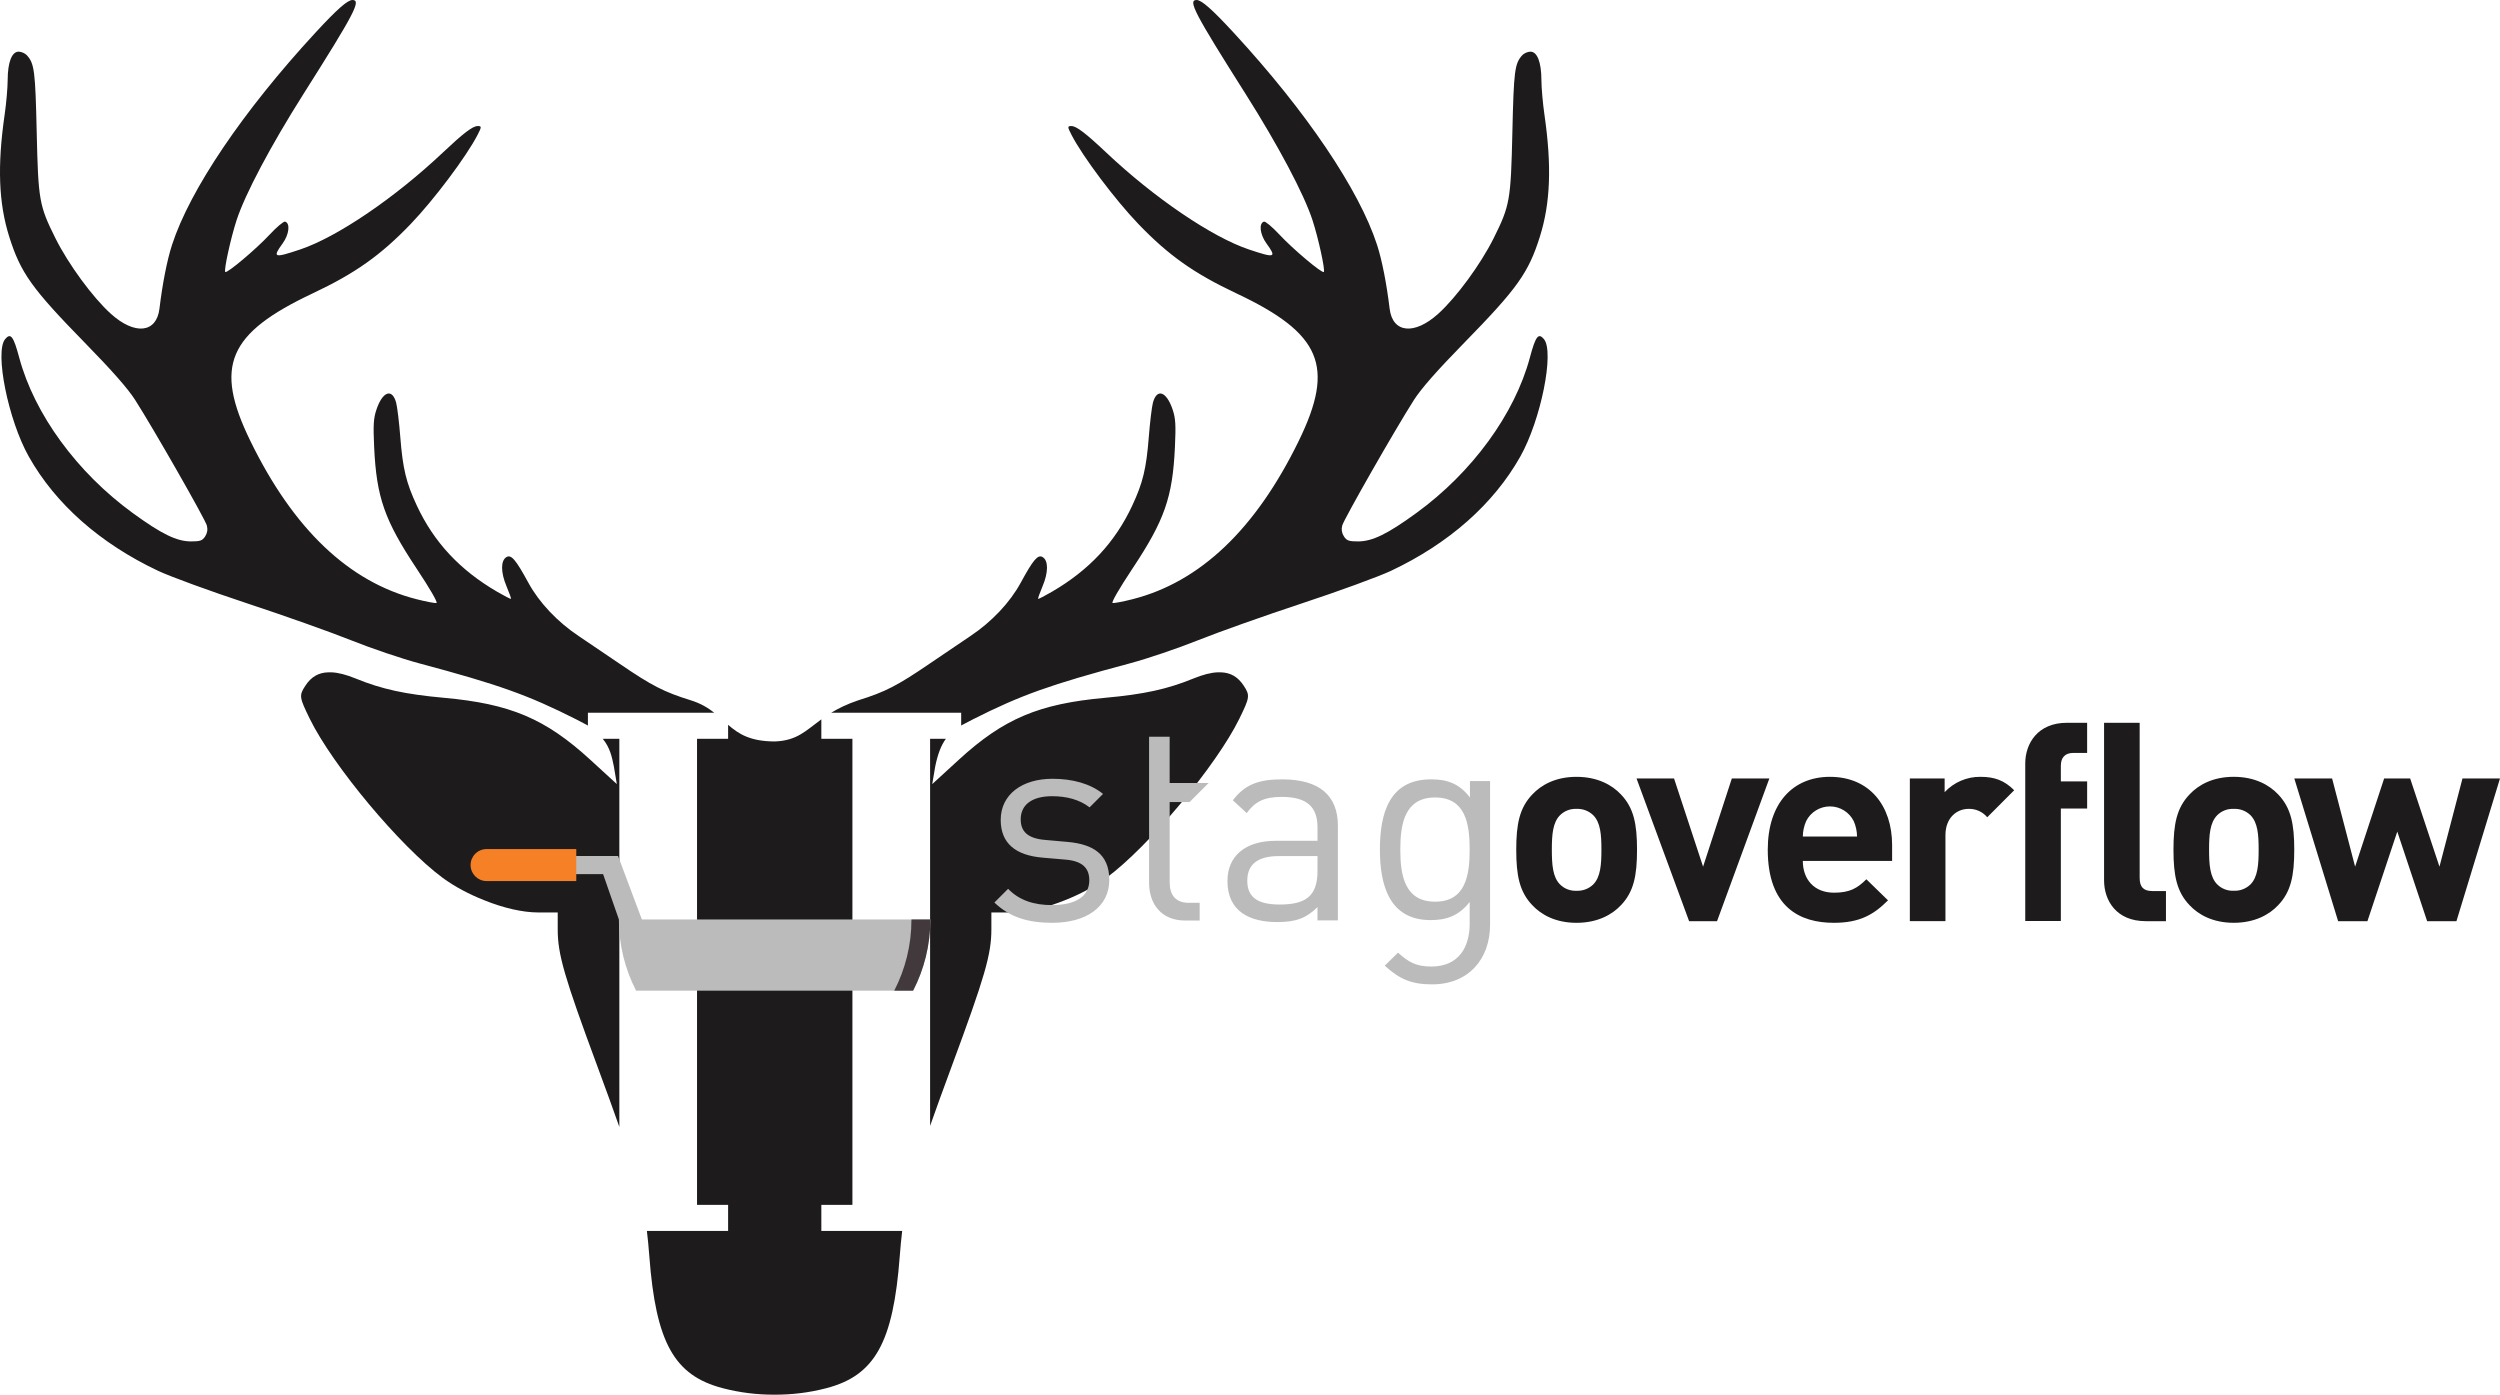 <?xml version='1.0' encoding='UTF-8' standalone='no'?>
<!DOCTYPE svg PUBLIC '-//W3C//DTD SVG 1.1//EN' 'http://www.w3.org/Graphics/SVG/1.1/DTD/svg11.dtd'>
<!-- Animated using aniGen version 0.8.1 Quality of Life - http://anigen.org -->
<svg xmlns:dc="http://purl.org/dc/elements/1.1/" xmlns:cc="http://creativecommons.org/ns#" xmlns:rdf="http://www.w3.org/1999/02/22-rdf-syntax-ns#" xmlns:svg="http://www.w3.org/2000/svg" xmlns="http://www.w3.org/2000/svg" xmlns:sodipodi="http://sodipodi.sourceforge.net/DTD/sodipodi-0.dtd" xmlns:inkscape="http://www.inkscape.org/namespaces/inkscape" inkscape:version="0.92.4 (5da689c313, 2019-01-14)" sodipodi:docname="stagoverflow_animation.svg" id="svg10" version="1.1" viewBox="0 0 794.453 443.203" height="443.203px" width="794.453px" inkscape:export-filename="E:\NextCloud-Data\Self-Hosted\StagOverflow\Logo\stagoverflow.png" inkscape:export-xdpi="246" inkscape:export-ydpi="246" preserveAspectRatio="xMidYMid" xmlns:xlink="http://www.w3.org/1999/xlink" xmlns:anigen="http://www.anigen.org/namespace" anigen:version="0.8.1">
  <defs id="defs14">
    <clipPath id="clipPath1047" clipPathUnits="userSpaceOnUse">
      <path inkscape:connector-curvature="0" id="path1053" style="font-style:normal;font-variant:normal;font-weight:normal;font-stretch:normal;font-size:62.706px;line-height:1.25;font-family:'Covington SC Exp';-inkscape-font-specification:'Covington SC Exp, Normal';font-variant-ligatures:normal;font-variant-caps:normal;font-variant-numeric:normal;font-feature-settings:normal;text-align:start;letter-spacing:0px;word-spacing:0px;writing-mode:lr-tb;text-anchor:start;fill:#ffffff;fill-opacity:1;stroke:none;stroke-width:0.84" d="m 69.256,182.094 v -2.205 h 2.633 V 161.273 H 58.723 v 18.616 h 2.633 v 2.205 H 49.476 v -2.205 h 2.664 v -39.498 h -2.664 v -2.205 h 11.88 v 2.205 h -2.633 v 18.677 h 13.166 v -18.677 h -2.633 v -2.205 h 11.849 v 2.205 h -2.633 v 39.498 h 2.633 v 2.205 z" transform="matrix(1 0 0 1 3.469446951953614e-18 0)"></path>
    </clipPath>
    <clipPath id="clipPath1199" clipPathUnits="userSpaceOnUse">
      <path style="fill:#0000ff;stroke-width:0.175" d="m 29.529,77.791 c -0.421,0 -1.315,0.789 -3.157,2.786 -6.134,6.65 -10.618,13.289 -12.135,17.963 -0.418,1.288 -0.807,3.265 -1.066,5.407 -0.25,2.071 -2.096,2.261 -4.127,0.423 C 7.508,102.982 5.45,100.174 4.355,97.975 2.979,95.21 2.902,94.773 2.77,88.998 2.651,83.787 2.574,83.179 1.938,82.476 1.785,82.307 1.471,82.169 1.24,82.169 c -0.579,0 -0.926,0.895 -0.931,2.402 -0.002,0.653 -0.117,1.976 -0.257,2.939 -0.627,4.331 -0.509,7.488 0.386,10.331 0.967,3.071 1.911,4.396 6.428,9.013 2.282,2.333 3.629,3.864 4.24,4.82 1.576,2.465 5.956,10.138 6.084,10.656 0.083,0.336 0.034,0.637 -0.151,0.919 -0.232,0.354 -0.418,0.419 -1.19,0.419 -1.215,-1.8e-4 -2.488,-0.62 -4.943,-2.406 -4.723,-3.435 -8.339,-8.388 -9.62,-13.172 -0.486,-1.816 -0.724,-2.127 -1.193,-1.562 -0.9,1.082 0.261,6.849 2,9.942 2.262,4.023 6.041,7.365 10.953,9.685 1.038,0.49 4.448,1.736 7.578,2.769 3.13,1.033 7.082,2.437 8.782,3.119 1.7,0.682 4.3,1.563 5.778,1.958 6.74,1.8 9.232,2.69 13.299,4.746 0.33,0.167 0.631,0.325 0.917,0.48 0.026,0.017 0.049,0.034 0.074,0.052 v -1.092 h 10.708 c -0.52,-0.409 -1.133,-0.788 -1.999,-1.058 -2.256,-0.7 -3.3,-1.235 -6.012,-3.087 -1.22,-0.833 -2.784,-1.891 -3.475,-2.352 -1.815,-1.21 -3.358,-2.845 -4.271,-4.526 -1.065,-1.96 -1.453,-2.412 -1.859,-2.164 -0.489,0.297 -0.486,1.292 0.008,2.461 0.238,0.563 0.41,1.047 0.382,1.075 -0.028,0.028 -0.553,-0.241 -1.167,-0.598 -3.162,-1.839 -5.361,-4.197 -6.81,-7.302 -0.905,-1.939 -1.191,-3.126 -1.402,-5.809 -0.098,-1.252 -0.256,-2.563 -0.351,-2.915 -0.338,-1.249 -1.158,-0.954 -1.675,0.604 -0.243,0.73 -0.276,1.292 -0.188,3.175 0.199,4.249 0.876,6.181 3.608,10.297 1.123,1.691 1.802,2.869 1.672,2.9 -0.12,0.029 -0.878,-0.115 -1.684,-0.32 -5.739,-1.46 -10.442,-5.939 -14.091,-13.42 -3.087,-6.329 -1.913,-9.102 5.292,-12.499 3.597,-1.696 5.747,-3.219 8.302,-5.879 1.968,-2.049 4.72,-5.718 5.66,-7.544 0.357,-0.693 0.358,-0.752 0.009,-0.752 -0.418,0 -1.211,0.604 -2.96,2.256 -4.063,3.836 -8.949,7.154 -12.082,8.203 -2.231,0.747 -2.363,0.701 -1.48,-0.517 0.552,-0.762 0.658,-1.697 0.21,-1.844 -0.121,-0.04 -0.712,0.456 -1.314,1.102 -1.151,1.235 -3.614,3.31 -3.759,3.165 -0.136,-0.136 0.462,-2.87 0.962,-4.397 0.724,-2.214 2.897,-6.312 5.662,-10.682 4.343,-6.862 4.92,-7.967 4.157,-7.967 z m 71.525,0 c -0.763,0 -0.186,1.105 4.157,7.967 2.766,4.369 4.938,8.468 5.662,10.682 0.499,1.527 1.097,4.261 0.961,4.397 -0.145,0.145 -2.608,-1.93 -3.759,-3.165 -0.601,-0.646 -1.192,-1.141 -1.313,-1.102 -0.449,0.147 -0.342,1.082 0.21,1.844 0.883,1.218 0.75,1.265 -1.481,0.517 -3.133,-1.05 -8.019,-4.367 -12.082,-8.203 -1.749,-1.652 -2.542,-2.256 -2.96,-2.256 -0.348,0 -0.348,0.059 0.009,0.752 0.94,1.826 3.693,5.495 5.661,7.544 2.555,2.66 4.706,4.183 8.302,5.879 7.205,3.397 8.379,6.17 5.292,12.499 -3.649,7.481 -8.352,11.96 -14.091,13.42 -0.806,0.205 -1.563,0.349 -1.684,0.32 -0.13,-0.031 0.549,-1.209 1.672,-2.9 2.732,-4.115 3.409,-6.047 3.608,-10.297 0.088,-1.883 0.055,-2.445 -0.188,-3.175 -0.517,-1.558 -1.337,-1.853 -1.675,-0.604 -0.095,0.351 -0.253,1.663 -0.351,2.915 -0.211,2.683 -0.497,3.87 -1.402,5.809 -1.45,3.105 -3.648,5.463 -6.81,7.302 -0.614,0.357 -1.139,0.627 -1.167,0.598 -0.028,-0.028 0.144,-0.512 0.381,-1.075 0.493,-1.169 0.497,-2.164 0.008,-2.461 -0.407,-0.247 -0.794,0.204 -1.859,2.164 -0.914,1.681 -2.456,3.316 -4.271,4.526 -0.691,0.461 -2.255,1.519 -3.475,2.352 -2.712,1.851 -3.756,2.387 -6.012,3.087 -0.964,0.324 -1.699,0.69 -2.305,1.058 h 11.015 v 1.086 c 0.026,-0.015 0.049,-0.032 0.076,-0.047 0.286,-0.154 0.586,-0.312 0.915,-0.479 4.067,-2.056 6.56,-2.946 13.299,-4.746 1.478,-0.395 4.078,-1.275 5.778,-1.958 1.7,-0.682 5.652,-2.086 8.782,-3.119 3.13,-1.033 6.54,-2.279 7.578,-2.769 4.911,-2.321 8.69,-5.662 10.953,-9.685 1.74,-3.093 2.9,-8.86 2,-9.942 -0.469,-0.565 -0.707,-0.254 -1.193,1.562 -1.28,4.784 -4.898,9.737 -9.62,13.172 -2.455,1.786 -3.728,2.405 -4.942,2.406 -0.772,1.1e-4 -0.958,-0.065 -1.19,-0.419 -0.185,-0.282 -0.234,-0.583 -0.151,-0.919 0.128,-0.518 4.509,-8.191 6.085,-10.656 0.611,-0.956 1.958,-2.487 4.24,-4.82 4.517,-4.617 5.461,-5.942 6.428,-9.013 0.895,-2.843 1.012,-6 0.386,-10.331 -0.139,-0.963 -0.255,-2.286 -0.257,-2.939 -0.004,-1.507 -0.351,-2.402 -0.93,-2.402 -0.231,0 -0.544,0.138 -0.697,0.307 -0.636,0.703 -0.714,1.311 -0.833,6.522 -0.132,5.775 -0.209,6.212 -1.585,8.977 -1.094,2.198 -3.153,5.007 -4.689,6.396 -2.031,1.837 -3.877,1.648 -4.127,-0.423 -0.258,-2.142 -0.648,-4.119 -1.066,-5.407 -1.516,-4.674 -6.001,-11.313 -12.135,-17.963 -1.842,-1.997 -2.736,-2.786 -3.157,-2.786 z M 27.733,134.761 c -0.084,-0.003 -0.165,-0.003 -0.244,5.3e-4 -0.844,0.019 -1.466,0.389 -1.951,1.129 -0.545,0.831 -0.525,0.978 0.369,2.806 1.937,3.96 7.682,10.837 11.255,13.474 1.01,0.746 2.26,1.407 3.549,1.913 1.598,0.645 3.23,1.028 4.569,1.028 h 1.638 v 1.431 c 0,2.116 0.55,4.016 3.367,11.622 0.754,2.034 1.348,3.673 1.855,5.119 v -32.889 h -1.406 c 0.598,0.74 0.771,1.483 0.944,2.358 l 0.25,1.483 -2.251,-2.062 c -3.81,-3.491 -6.791,-4.743 -12.404,-5.25 -3.279,-0.297 -5.267,-0.73 -7.456,-1.626 -0.813,-0.333 -1.499,-0.511 -2.084,-0.533 z m 75.115,0 c -0.585,0.022 -1.271,0.2 -2.084,0.533 -2.19,0.896 -4.178,1.33 -7.457,1.626 -5.613,0.508 -8.594,1.759 -12.403,5.25 l -2.251,2.062 0.251,-1.483 c 0.22,-1.083 0.509,-1.811 0.905,-2.358 H 78.472 v 32.804 c 0.502,-1.427 1.085,-3.037 1.825,-5.033 2.817,-7.606 3.368,-9.505 3.368,-11.622 v -1.431 h 1.638 c 1.35,0 2.997,-0.388 4.606,-1.042 1.276,-0.504 2.511,-1.16 3.512,-1.898 3.573,-2.637 9.317,-9.514 11.255,-13.474 0.894,-1.828 0.914,-1.975 0.369,-2.806 -0.484,-0.739 -1.107,-1.11 -1.951,-1.129 -0.08,-0.003 -0.161,-0.004 -0.244,-5.3e-4 z m -33.593,3.985 c -1.31,0.955 -2.049,1.805 -3.941,1.874 -2.106,-0.005 -3.084,-0.648 -3.958,-1.411 v 1.183 h -2.633 v 18.677 h 13.166 v -18.677 h -2.633 z m 54.331,17.78 c -1.044,0 -1.997,0.155 -2.86,0.464 -0.863,0.309 -1.662,0.773 -2.397,1.391 -1.482,1.211 -2.222,2.693 -2.222,4.445 0,0.837 0.174,1.604 0.521,2.3 0.348,0.683 0.85,1.315 1.507,1.894 l 9.702,8.697 c 0.309,0.296 0.554,0.618 0.734,0.966 0.193,0.348 0.29,0.728 0.29,1.14 0,0.554 -0.142,1.044 -0.425,1.469 -0.283,0.425 -0.696,0.818 -1.237,1.179 -1.095,0.657 -2.3,0.985 -3.614,0.985 -0.786,0 -1.533,-0.116 -2.242,-0.348 -0.696,-0.232 -1.347,-0.586 -1.952,-1.063 -0.58,-0.528 -1.024,-1.082 -1.333,-1.662 -0.296,-0.593 -0.444,-1.231 -0.444,-1.914 h -1.507 v 5.624 h 1.507 v -1.855 c 1.469,1.662 3.459,2.493 5.972,2.493 1.044,0 1.997,-0.155 2.86,-0.464 0.876,-0.309 1.681,-0.773 2.416,-1.392 0.76,-0.606 1.308,-1.275 1.643,-2.01 0.348,-0.747 0.521,-1.559 0.521,-2.435 0,-1.649 -0.657,-3.047 -1.971,-4.194 l -9.702,-8.658 c -0.309,-0.322 -0.554,-0.657 -0.735,-1.005 -0.168,-0.348 -0.251,-0.728 -0.251,-1.14 0,-1.031 0.554,-1.926 1.662,-2.686 0.515,-0.322 1.069,-0.561 1.662,-0.715 0.606,-0.155 1.237,-0.232 1.894,-0.232 0.799,0 1.546,0.123 2.242,0.367 0.696,0.232 1.334,0.593 1.914,1.082 1.185,0.992 1.797,2.171 1.836,3.537 h 1.508 v -5.624 h -1.508 v 1.855 c -1.469,-1.662 -3.466,-2.493 -5.991,-2.493 z m 19.163,0 c -1.044,0 -2.003,0.155 -2.879,0.464 -0.876,0.309 -1.681,0.773 -2.416,1.391 -0.734,0.606 -1.282,1.282 -1.643,2.029 -0.361,0.734 -0.541,1.527 -0.541,2.377 v 13.683 c 0,0.876 0.18,1.688 0.541,2.436 0.361,0.734 0.908,1.404 1.643,2.01 1.456,1.211 3.221,1.817 5.295,1.817 2.525,0 4.523,-0.831 5.991,-2.493 v 1.855 h 1.507 v -5.624 h -1.507 c 0,1.366 -0.58,2.558 -1.739,3.575 -1.185,0.941 -2.603,1.411 -4.252,1.411 -0.528,0 -1.018,-0.077 -1.469,-0.232 -0.451,-0.167 -0.851,-0.386 -1.198,-0.657 -0.335,-0.283 -0.599,-0.612 -0.792,-0.985 -0.193,-0.387 -0.29,-0.793 -0.29,-1.218 v -17.451 c 0,-0.425 0.097,-0.825 0.29,-1.198 0.193,-0.387 0.457,-0.715 0.792,-0.985 0.348,-0.283 0.747,-0.509 1.198,-0.676 0.451,-0.167 0.94,-0.252 1.469,-0.252 0.812,0 1.572,0.123 2.28,0.367 0.709,0.232 1.366,0.593 1.971,1.082 1.16,0.966 1.739,2.145 1.739,3.537 h 1.507 v -5.624 h -1.507 v 1.855 c -1.469,-1.662 -3.466,-2.493 -5.991,-2.493 z m -57.334,0.638 v 1.256 h 1.507 v 22.457 h -1.507 v 1.218 h 6.726 v -1.218 h -1.488 v -22.457 h 1.488 v -1.256 z m 9.036,0 v 1.256 h 1.507 v 22.457 h -1.507 v 1.218 h 6.725 v -1.218 h -1.488 v -10.61 h 3.749 c 0.515,0 0.999,0.084 1.45,0.252 0.451,0.167 0.844,0.393 1.179,0.676 0.348,0.271 0.619,0.599 0.812,0.985 0.193,0.374 0.29,0.773 0.29,1.198 v 2.493 c 0,0.863 0.187,1.662 0.561,2.397 0.387,0.722 0.934,1.391 1.642,2.01 0.734,0.593 1.54,1.044 2.416,1.353 0.889,0.309 1.842,0.464 2.86,0.464 v -1.218 c -0.502,0 -0.986,-0.077 -1.45,-0.232 -0.451,-0.167 -0.844,-0.393 -1.179,-0.676 -0.335,-0.283 -0.606,-0.612 -0.812,-0.986 -0.193,-0.387 -0.29,-0.799 -0.29,-1.237 v -2.493 c 0,-0.67 -0.129,-1.301 -0.387,-1.894 -0.245,-0.606 -0.599,-1.153 -1.063,-1.643 -0.451,-0.502 -0.998,-0.94 -1.642,-1.314 -0.631,-0.374 -1.34,-0.657 -2.126,-0.85 0.734,-0.206 1.398,-0.49 1.991,-0.851 0.593,-0.374 1.095,-0.799 1.507,-1.275 0.425,-0.49 0.754,-1.024 0.985,-1.604 0.232,-0.58 0.348,-1.186 0.348,-1.817 v -0.599 c 0,-0.85 -0.18,-1.643 -0.541,-2.377 -0.361,-0.747 -0.908,-1.43 -1.643,-2.048 -0.734,-0.593 -1.54,-1.044 -2.416,-1.353 -0.876,-0.309 -1.836,-0.464 -2.879,-0.464 z m 59.035,0 v 1.256 h 1.507 v 22.457 h -1.507 v 1.218 h 6.726 v -1.218 h -1.488 v -10.61 h 7.479 v 10.61 h -1.469 v 1.218 h 6.726 v -1.218 h -1.507 v -22.457 h 1.507 v -1.256 h -6.726 v 1.256 h 1.469 v 10.571 h -7.479 v -10.571 h 1.488 v -1.256 z m -53.797,1.256 h 3.363 c 0.515,0 0.999,0.084 1.45,0.251 0.464,0.155 0.863,0.374 1.198,0.657 0.348,0.283 0.618,0.612 0.811,0.985 0.193,0.374 0.29,0.773 0.29,1.198 v 4.387 c 0,0.425 -0.097,0.825 -0.29,1.198 -0.193,0.374 -0.463,0.702 -0.811,0.985 -0.335,0.283 -0.735,0.509 -1.198,0.676 -0.451,0.155 -0.934,0.232 -1.45,0.232 h -3.363 z m -40.965,2.854 v 18.616 h 2.633 v 2.205 h -6.882 c 0.082,0.672 0.148,1.367 0.206,2.136 0.552,7.317 2.104,10.112 6.21,11.188 h 5.29e-4 c 1.442,0.378 2.922,0.56 4.4,0.552 1.479,0.008 2.959,-0.175 4.401,-0.552 4.107,-1.076 5.659,-3.871 6.21,-11.188 0.058,-0.77 0.124,-1.465 0.206,-2.136 h -6.852 v -2.205 h 2.633 v -18.616 z m 26.924,24.771 v 1.391 h 1.682 v 24.931 h -1.682 v 1.391 h 7.498 v -1.391 h -1.662 v -11.751 h 8.311 v 11.751 H 98.132 v 1.391 h 7.48 v -1.391 h -1.662 V 187.435 h 1.662 v -1.391 h -7.48 v 1.391 h 1.662 v 11.789 H 91.483 V 187.435 h 1.662 v -1.391 z m 96.045,0 v 1.391 h 1.681 v 24.931 h -1.681 v 1.391 h 7.498 v -1.391 h -1.662 V 187.435 h 1.662 v -1.391 z m -36.933,2.145 c -1.044,0 -1.997,0.155 -2.86,0.464 -0.863,0.309 -1.662,0.773 -2.397,1.391 -1.482,1.211 -2.222,2.693 -2.222,4.445 0,0.837 0.174,1.604 0.521,2.3 0.348,0.683 0.85,1.314 1.507,1.894 l 9.702,8.697 c 0.309,0.296 0.554,0.618 0.734,0.966 0.193,0.348 0.29,0.728 0.29,1.14 0,0.554 -0.142,1.043 -0.425,1.469 -0.283,0.425 -0.696,0.819 -1.237,1.179 -1.095,0.657 -2.3,0.985 -3.614,0.985 -0.786,0 -1.533,-0.116 -2.242,-0.348 -0.696,-0.232 -1.347,-0.586 -1.952,-1.063 -0.58,-0.528 -1.024,-1.082 -1.333,-1.662 -0.296,-0.593 -0.444,-1.231 -0.444,-1.914 h -1.507 v 5.624 h 1.507 v -1.855 c 1.469,1.662 3.459,2.493 5.972,2.493 1.044,0 1.997,-0.154 2.86,-0.464 0.876,-0.309 1.681,-0.773 2.416,-1.392 0.76,-0.606 1.308,-1.275 1.643,-2.01 0.348,-0.747 0.521,-1.559 0.521,-2.435 0,-1.649 -0.657,-3.047 -1.971,-4.194 l -9.702,-8.658 c -0.309,-0.322 -0.554,-0.657 -0.735,-1.005 -0.167,-0.348 -0.251,-0.728 -0.251,-1.141 0,-1.031 0.554,-1.926 1.662,-2.686 0.515,-0.322 1.069,-0.561 1.662,-0.715 0.606,-0.155 1.237,-0.232 1.894,-0.232 0.799,0 1.546,0.123 2.242,0.367 0.696,0.232 1.334,0.593 1.914,1.082 1.185,0.992 1.797,2.171 1.836,3.537 h 1.508 v -5.624 h -1.508 v 1.855 c -1.469,-1.662 -3.466,-2.493 -5.991,-2.493 z m 19.163,0 c -1.044,0 -1.997,0.155 -2.86,0.464 -0.863,0.309 -1.662,0.773 -2.396,1.391 -1.482,1.211 -2.223,2.693 -2.223,4.445 0,0.837 0.174,1.604 0.522,2.3 0.348,0.683 0.85,1.314 1.507,1.894 l 9.702,8.697 c 0.309,0.296 0.554,0.618 0.734,0.966 0.193,0.348 0.29,0.728 0.29,1.14 0,0.554 -0.142,1.043 -0.425,1.469 -0.283,0.425 -0.695,0.819 -1.237,1.179 -1.095,0.657 -2.3,0.985 -3.614,0.985 -0.786,0 -1.533,-0.116 -2.242,-0.348 -0.696,-0.232 -1.346,-0.586 -1.952,-1.063 -0.58,-0.528 -1.025,-1.082 -1.334,-1.662 -0.296,-0.593 -0.444,-1.231 -0.444,-1.914 h -1.507 v 5.624 h 1.507 v -1.855 c 1.469,1.662 3.459,2.493 5.972,2.493 1.044,0 1.997,-0.154 2.86,-0.464 0.876,-0.309 1.681,-0.773 2.416,-1.392 0.76,-0.606 1.308,-1.275 1.643,-2.01 0.348,-0.747 0.522,-1.559 0.522,-2.435 0,-1.649 -0.657,-3.047 -1.971,-4.194 l -9.702,-8.658 c -0.309,-0.322 -0.554,-0.657 -0.734,-1.005 -0.167,-0.348 -0.251,-0.728 -0.251,-1.141 0,-1.031 0.554,-1.926 1.662,-2.686 0.515,-0.322 1.069,-0.561 1.662,-0.715 0.606,-0.155 1.237,-0.232 1.894,-0.232 0.799,0 1.546,0.123 2.242,0.367 0.696,0.232 1.333,0.593 1.913,1.082 1.185,0.992 1.797,2.171 1.836,3.537 h 1.507 v -5.624 h -1.507 v 1.855 c -1.469,-1.662 -3.466,-2.493 -5.991,-2.493 z m 36.238,0 c -1.044,0 -2.003,0.155 -2.879,0.464 -0.876,0.309 -1.681,0.773 -2.416,1.391 -0.734,0.606 -1.282,1.282 -1.643,2.029 -0.361,0.734 -0.541,1.527 -0.541,2.377 v 13.683 c 0,0.876 0.18,1.688 0.541,2.436 0.361,0.734 0.908,1.404 1.643,2.01 1.456,1.211 3.221,1.816 5.295,1.816 2.525,0 4.522,-0.831 5.991,-2.493 v 1.855 h 1.508 v -5.624 h -1.508 c 0,1.366 -0.579,2.558 -1.739,3.575 -1.185,0.941 -2.603,1.411 -4.252,1.411 -0.528,0 -1.018,-0.077 -1.469,-0.232 -0.451,-0.167 -0.851,-0.386 -1.198,-0.657 -0.335,-0.283 -0.599,-0.612 -0.792,-0.986 -0.193,-0.387 -0.29,-0.792 -0.29,-1.218 v -17.452 c 0,-0.425 0.097,-0.824 0.29,-1.198 0.193,-0.387 0.457,-0.715 0.792,-0.986 0.348,-0.283 0.747,-0.509 1.198,-0.676 0.451,-0.167 0.94,-0.251 1.469,-0.251 0.812,0 1.572,0.123 2.28,0.367 0.709,0.232 1.366,0.593 1.971,1.082 1.16,0.966 1.739,2.145 1.739,3.537 h 1.508 v -5.624 h -1.508 v 1.855 c -1.469,-1.662 -3.466,-2.493 -5.991,-2.493 z m -92.644,0.638 v 1.256 h 1.507 v 22.457 h -1.507 v 1.217 h 16.466 v -2.493 h -1.507 v 1.275 h -9.721 v -10.61 h 6.01 v 1.218 h 1.469 v -3.71 h -1.469 v 1.218 h -6.01 V 190.083 h 9.721 v 1.237 h 1.507 v -2.493 z m 19.781,0 v 1.256 h 1.508 v 22.457 h -1.508 v 1.217 h 6.726 v -1.217 H 132.534 V 190.083 h 1.488 v -1.256 z m 83.6,0 v 1.256 h 1.507 v 22.457 h -1.507 v 1.217 h 6.725 v -1.217 h -1.488 v -10.61 h 7.479 v 10.61 h -1.469 v 1.217 h 6.725 v -1.217 H 227.362 V 190.083 h 1.507 v -1.256 h -6.725 v 1.256 h 1.469 v 10.571 h -7.479 V 190.083 h 1.488 v -1.256 z" id="path1201" inkscape:connector-curvature="0"></path>
    </clipPath>
    <clipPath id="clipPath1240" clipPathUnits="userSpaceOnUse">
      <path style="fill:#0000ff;stroke-width:0.175" d="m 394.619,79.116 c -0.421,0 -1.315,0.789 -3.157,2.786 -6.134,6.65 -10.618,13.289 -12.135,17.963 -0.418,1.288 -0.807,3.265 -1.066,5.407 -0.25,2.071 -2.096,2.261 -4.127,0.423 -1.536,-1.389 -3.594,-4.198 -4.688,-6.396 -1.376,-2.765 -1.454,-3.203 -1.585,-8.977 -0.119,-5.211 -0.196,-5.819 -0.833,-6.522 -0.153,-0.169 -0.466,-0.307 -0.697,-0.307 -0.579,0 -0.926,0.895 -0.931,2.402 -0.003,0.653 -0.117,1.976 -0.257,2.939 -0.627,4.331 -0.509,7.488 0.386,10.331 0.967,3.071 1.911,4.396 6.428,9.013 2.282,2.333 3.629,3.864 4.24,4.82 1.576,2.465 5.956,10.138 6.084,10.656 0.083,0.336 0.034,0.637 -0.151,0.919 -0.232,0.354 -0.418,0.419 -1.19,0.419 -1.214,-1.8e-4 -2.488,-0.62 -4.943,-2.406 -4.723,-3.435 -8.339,-8.388 -9.62,-13.172 -0.486,-1.816 -0.724,-2.127 -1.193,-1.562 -0.9,1.082 0.261,6.849 2,9.942 2.262,4.023 6.041,7.365 10.953,9.685 1.038,0.49 4.448,1.736 7.578,2.769 3.13,1.033 7.082,2.437 8.782,3.119 1.7,0.682 4.3,1.563 5.778,1.958 6.74,1.8 9.232,2.69 13.299,4.746 0.33,0.167 0.631,0.325 0.917,0.48 0.026,0.017 0.049,0.034 0.074,0.052 v -1.092 h 10.708 c -0.52,-0.409 -1.133,-0.788 -1.999,-1.058 -2.256,-0.7 -3.3,-1.235 -6.012,-3.087 -1.22,-0.833 -2.784,-1.891 -3.475,-2.352 -1.815,-1.21 -3.358,-2.845 -4.271,-4.526 -1.065,-1.96 -1.453,-2.412 -1.859,-2.164 -0.488,0.297 -0.486,1.292 0.008,2.461 0.238,0.563 0.41,1.047 0.382,1.075 -0.028,0.028 -0.553,-0.241 -1.167,-0.598 -3.162,-1.839 -5.361,-4.197 -6.81,-7.302 -0.905,-1.939 -1.191,-3.126 -1.402,-5.809 -0.098,-1.252 -0.256,-2.563 -0.351,-2.915 -0.338,-1.249 -1.158,-0.954 -1.675,0.604 -0.243,0.73 -0.276,1.292 -0.188,3.175 0.199,4.249 0.876,6.181 3.608,10.297 1.123,1.691 1.802,2.869 1.672,2.9 -0.12,0.029 -0.878,-0.115 -1.684,-0.32 -5.739,-1.46 -10.442,-5.939 -14.091,-13.42 -3.087,-6.329 -1.913,-9.102 5.292,-12.499 3.597,-1.696 5.747,-3.219 8.302,-5.879 1.968,-2.049 4.72,-5.718 5.66,-7.544 0.357,-0.693 0.358,-0.752 0.009,-0.752 -0.418,0 -1.211,0.604 -2.96,2.256 -4.063,3.836 -8.949,7.154 -12.082,8.203 -2.231,0.747 -2.363,0.701 -1.48,-0.517 0.552,-0.762 0.658,-1.697 0.21,-1.844 -0.121,-0.04 -0.712,0.456 -1.314,1.102 -1.151,1.235 -3.614,3.31 -3.759,3.165 -0.136,-0.136 0.462,-2.87 0.962,-4.397 0.724,-2.214 2.897,-6.312 5.662,-10.682 4.343,-6.862 4.92,-7.967 4.157,-7.967 z m 71.525,0 c -0.763,0 -0.187,1.105 4.157,7.967 2.766,4.369 4.938,8.468 5.662,10.682 0.499,1.527 1.097,4.261 0.961,4.397 -0.145,0.145 -2.608,-1.93 -3.759,-3.165 -0.601,-0.646 -1.192,-1.141 -1.313,-1.102 -0.449,0.147 -0.342,1.082 0.21,1.844 0.883,1.218 0.75,1.265 -1.481,0.517 -3.133,-1.049 -8.019,-4.367 -12.082,-8.203 -1.749,-1.652 -2.542,-2.256 -2.96,-2.256 -0.348,0 -0.348,0.059 0.009,0.752 0.94,1.826 3.693,5.495 5.661,7.544 2.555,2.66 4.706,4.183 8.302,5.879 7.205,3.397 8.379,6.17 5.292,12.499 -3.649,7.481 -8.352,11.96 -14.091,13.42 -0.806,0.205 -1.563,0.349 -1.684,0.32 -0.13,-0.031 0.549,-1.209 1.672,-2.9 2.732,-4.115 3.409,-6.047 3.608,-10.297 0.088,-1.883 0.055,-2.445 -0.188,-3.175 -0.517,-1.558 -1.337,-1.853 -1.675,-0.604 -0.095,0.351 -0.253,1.663 -0.351,2.915 -0.211,2.683 -0.497,3.87 -1.403,5.809 -1.45,3.105 -3.648,5.463 -6.81,7.302 -0.614,0.357 -1.139,0.627 -1.167,0.598 -0.028,-0.028 0.144,-0.512 0.381,-1.075 0.493,-1.169 0.497,-2.164 0.008,-2.461 -0.407,-0.247 -0.794,0.204 -1.859,2.164 -0.914,1.681 -2.456,3.316 -4.271,4.526 -0.691,0.461 -2.255,1.519 -3.475,2.352 -2.712,1.851 -3.756,2.387 -6.012,3.087 -0.964,0.324 -1.699,0.69 -2.305,1.058 h 11.015 v 1.086 c 0.026,-0.015 0.049,-0.032 0.076,-0.047 0.286,-0.154 0.586,-0.312 0.915,-0.479 4.067,-2.056 6.56,-2.946 13.299,-4.746 1.478,-0.395 4.078,-1.275 5.778,-1.958 1.7,-0.682 5.652,-2.086 8.782,-3.119 3.13,-1.033 6.54,-2.279 7.578,-2.769 4.911,-2.321 8.69,-5.662 10.953,-9.685 1.74,-3.093 2.9,-8.86 2,-9.942 -0.469,-0.565 -0.707,-0.254 -1.193,1.562 -1.28,4.784 -4.898,9.737 -9.62,13.172 -2.455,1.786 -3.728,2.405 -4.942,2.406 -0.772,1.1e-4 -0.958,-0.065 -1.19,-0.419 -0.185,-0.282 -0.234,-0.583 -0.151,-0.919 0.128,-0.518 4.509,-8.191 6.085,-10.656 0.611,-0.956 1.958,-2.487 4.24,-4.82 4.517,-4.617 5.461,-5.942 6.428,-9.013 0.895,-2.843 1.012,-6 0.386,-10.331 -0.139,-0.963 -0.255,-2.286 -0.257,-2.939 -0.004,-1.507 -0.351,-2.402 -0.93,-2.402 -0.231,0 -0.544,0.138 -0.697,0.307 -0.636,0.703 -0.714,1.311 -0.833,6.522 -0.132,5.775 -0.209,6.212 -1.585,8.977 -1.094,2.198 -3.153,5.007 -4.689,6.396 -2.031,1.837 -3.877,1.648 -4.127,-0.423 -0.258,-2.142 -0.648,-4.119 -1.066,-5.407 -1.516,-4.674 -6.001,-11.313 -12.135,-17.963 -1.842,-1.997 -2.736,-2.786 -3.157,-2.786 z m -73.32,56.969 c -0.084,-0.003 -0.165,-0.003 -0.244,5.3e-4 -0.844,0.019 -1.466,0.389 -1.951,1.129 -0.545,0.831 -0.525,0.978 0.369,2.806 1.937,3.96 7.682,10.837 11.255,13.474 1.01,0.746 2.26,1.407 3.549,1.913 1.598,0.645 3.23,1.028 4.569,1.028 h 1.638 v 1.431 c 0,2.116 0.55,4.016 3.367,11.622 0.754,2.034 1.348,3.673 1.855,5.119 v -32.889 h -1.406 c 0.598,0.74 0.771,1.483 0.944,2.358 l 0.25,1.483 -2.251,-2.062 c -3.81,-3.491 -6.791,-4.743 -12.404,-5.25 -3.279,-0.297 -5.267,-0.73 -7.456,-1.626 -0.813,-0.333 -1.499,-0.511 -2.084,-0.533 z m 75.115,0 c -0.585,0.022 -1.271,0.2 -2.084,0.533 -2.19,0.896 -4.178,1.33 -7.457,1.626 -5.613,0.508 -8.594,1.759 -12.403,5.25 l -2.251,2.062 0.251,-1.483 c 0.22,-1.083 0.509,-1.811 0.905,-2.358 h -1.337 v 32.804 c 0.502,-1.427 1.085,-3.037 1.825,-5.033 2.817,-7.606 3.368,-9.505 3.368,-11.622 v -1.431 h 1.638 c 1.35,0 2.997,-0.388 4.606,-1.042 1.276,-0.504 2.511,-1.16 3.512,-1.898 3.573,-2.637 9.317,-9.514 11.255,-13.474 0.894,-1.828 0.914,-1.975 0.369,-2.806 -0.484,-0.739 -1.107,-1.11 -1.951,-1.129 -0.08,-0.003 -0.161,-0.004 -0.244,-5.3e-4 z m -33.593,3.985 c -1.31,0.955 -2.049,1.805 -3.941,1.874 -2.106,-0.005 -3.084,-0.648 -3.958,-1.411 v 1.183 h -2.633 v 18.677 h 13.166 v -18.677 h -2.633 z m 54.331,17.78 c -1.044,0 -1.997,0.155 -2.86,0.464 -0.863,0.309 -1.662,0.773 -2.397,1.391 -1.482,1.211 -2.222,2.693 -2.222,4.445 0,0.837 0.174,1.604 0.521,2.3 0.348,0.683 0.85,1.315 1.507,1.894 l 9.702,8.697 c 0.309,0.296 0.554,0.618 0.734,0.966 0.193,0.348 0.29,0.728 0.29,1.14 0,0.554 -0.142,1.044 -0.425,1.469 -0.283,0.425 -0.696,0.818 -1.237,1.179 -1.095,0.657 -2.3,0.985 -3.614,0.985 -0.786,0 -1.533,-0.116 -2.242,-0.348 -0.696,-0.232 -1.347,-0.586 -1.952,-1.063 -0.58,-0.528 -1.024,-1.082 -1.333,-1.662 -0.296,-0.593 -0.444,-1.231 -0.444,-1.914 h -1.507 v 5.624 h 1.507 v -1.855 c 1.469,1.662 3.459,2.493 5.972,2.493 1.044,0 1.997,-0.155 2.86,-0.464 0.876,-0.309 1.681,-0.773 2.416,-1.392 0.76,-0.606 1.308,-1.275 1.643,-2.01 0.348,-0.747 0.521,-1.559 0.521,-2.435 0,-1.649 -0.657,-3.047 -1.971,-4.194 l -9.702,-8.658 c -0.309,-0.322 -0.554,-0.657 -0.735,-1.005 -0.168,-0.348 -0.251,-0.728 -0.251,-1.14 0,-1.031 0.554,-1.926 1.662,-2.686 0.515,-0.322 1.069,-0.561 1.662,-0.715 0.606,-0.155 1.237,-0.232 1.894,-0.232 0.799,0 1.546,0.123 2.242,0.367 0.696,0.232 1.334,0.593 1.914,1.082 1.185,0.992 1.797,2.171 1.836,3.537 h 1.508 v -5.624 h -1.508 v 1.855 c -1.469,-1.662 -3.466,-2.493 -5.991,-2.493 z m 19.163,0 c -1.044,0 -2.003,0.155 -2.879,0.464 -0.876,0.309 -1.681,0.773 -2.416,1.391 -0.734,0.606 -1.282,1.282 -1.643,2.029 -0.361,0.734 -0.541,1.527 -0.541,2.377 v 13.683 c 0,0.876 0.18,1.688 0.541,2.436 0.361,0.734 0.908,1.404 1.643,2.01 1.456,1.211 3.221,1.817 5.295,1.817 2.525,0 4.523,-0.831 5.991,-2.493 v 1.855 h 1.507 v -5.624 h -1.507 c 0,1.366 -0.58,2.558 -1.739,3.575 -1.185,0.941 -2.603,1.411 -4.252,1.411 -0.528,0 -1.018,-0.077 -1.469,-0.232 -0.451,-0.167 -0.851,-0.386 -1.198,-0.657 -0.335,-0.283 -0.599,-0.612 -0.792,-0.985 -0.193,-0.387 -0.29,-0.793 -0.29,-1.218 v -17.451 c 0,-0.425 0.097,-0.825 0.29,-1.198 0.193,-0.387 0.457,-0.715 0.792,-0.985 0.348,-0.283 0.747,-0.509 1.198,-0.676 0.451,-0.167 0.94,-0.252 1.469,-0.252 0.812,0 1.572,0.123 2.28,0.367 0.709,0.232 1.366,0.593 1.971,1.082 1.16,0.966 1.739,2.145 1.739,3.537 h 1.507 v -5.624 h -1.507 v 1.855 c -1.469,-1.662 -3.466,-2.493 -5.991,-2.493 z m -57.334,0.638 v 1.256 h 1.507 v 22.457 h -1.507 v 1.218 h 6.726 v -1.218 h -1.488 v -22.457 h 1.488 v -1.256 z m 9.036,0 v 1.256 h 1.507 v 22.457 h -1.507 v 1.218 h 6.725 v -1.218 h -1.488 v -10.61 h 3.749 c 0.515,0 0.999,0.084 1.45,0.252 0.451,0.167 0.844,0.393 1.179,0.676 0.348,0.271 0.619,0.599 0.812,0.985 0.193,0.374 0.29,0.773 0.29,1.198 v 2.493 c 0,0.863 0.187,1.662 0.561,2.397 0.387,0.722 0.934,1.391 1.642,2.01 0.734,0.593 1.54,1.044 2.416,1.353 0.889,0.309 1.842,0.464 2.86,0.464 v -1.218 c -0.502,0 -0.986,-0.077 -1.45,-0.232 -0.451,-0.167 -0.844,-0.393 -1.179,-0.676 -0.335,-0.283 -0.606,-0.612 -0.812,-0.986 -0.193,-0.387 -0.29,-0.799 -0.29,-1.237 v -2.493 c 0,-0.67 -0.129,-1.301 -0.387,-1.894 -0.245,-0.606 -0.599,-1.153 -1.063,-1.643 -0.451,-0.502 -0.998,-0.94 -1.642,-1.314 -0.631,-0.374 -1.34,-0.657 -2.126,-0.85 0.734,-0.206 1.398,-0.49 1.991,-0.851 0.593,-0.374 1.095,-0.799 1.507,-1.275 0.425,-0.49 0.754,-1.024 0.985,-1.604 0.232,-0.58 0.348,-1.186 0.348,-1.817 v -0.599 c 0,-0.85 -0.18,-1.643 -0.541,-2.377 -0.361,-0.747 -0.908,-1.43 -1.643,-2.048 -0.734,-0.593 -1.54,-1.044 -2.416,-1.353 -0.876,-0.309 -1.836,-0.464 -2.879,-0.464 z m 59.035,0 v 1.256 h 1.507 v 22.457 h -1.507 v 1.218 h 6.726 v -1.218 h -1.488 v -10.61 h 7.479 v 10.61 h -1.469 v 1.218 h 6.726 v -1.218 h -1.507 v -22.457 h 1.507 v -1.256 h -6.726 v 1.256 h 1.469 v 10.571 h -7.479 v -10.571 h 1.488 v -1.256 z m -53.797,1.256 h 3.363 c 0.515,0 0.999,0.084 1.45,0.251 0.464,0.155 0.863,0.374 1.198,0.657 0.348,0.283 0.618,0.612 0.811,0.985 0.193,0.374 0.29,0.773 0.29,1.198 v 4.387 c 0,0.425 -0.097,0.825 -0.29,1.198 -0.193,0.374 -0.463,0.702 -0.811,0.985 -0.335,0.283 -0.735,0.509 -1.198,0.676 -0.451,0.155 -0.934,0.232 -1.45,0.232 h -3.363 z m -40.965,2.854 v 18.616 h 2.633 v 2.205 h -6.882 c 0.082,0.672 0.148,1.367 0.206,2.136 0.552,7.317 2.104,10.112 6.21,11.188 v 0 c 1.442,0.378 2.922,0.56 4.4,0.552 1.479,0.008 2.959,-0.175 4.401,-0.552 4.107,-1.076 5.659,-3.871 6.21,-11.188 0.058,-0.77 0.124,-1.465 0.206,-2.136 h -6.852 v -2.205 h 2.633 v -18.616 z m 26.924,24.771 v 1.391 h 1.682 v 24.931 h -1.682 v 1.391 h 7.498 v -1.391 h -1.662 v -11.751 h 8.311 v 11.751 h -1.662 v 1.391 h 7.48 v -1.391 h -1.662 v -24.931 h 1.662 v -1.391 h -7.48 v 1.391 h 1.662 v 11.789 h -8.311 v -11.789 h 1.662 v -1.391 z m 96.045,0 v 1.391 h 1.681 v 24.931 h -1.681 v 1.391 h 7.498 v -1.391 h -1.662 v -24.931 h 1.662 v -1.391 z m -36.933,2.145 c -1.044,0 -1.997,0.155 -2.86,0.464 -0.863,0.309 -1.662,0.773 -2.397,1.391 -1.482,1.211 -2.222,2.693 -2.222,4.445 0,0.837 0.174,1.604 0.521,2.3 0.348,0.683 0.85,1.314 1.507,1.894 l 9.702,8.697 c 0.309,0.296 0.554,0.618 0.734,0.966 0.193,0.348 0.29,0.728 0.29,1.14 0,0.554 -0.142,1.043 -0.425,1.469 -0.283,0.425 -0.696,0.819 -1.237,1.179 -1.095,0.657 -2.3,0.985 -3.614,0.985 -0.786,0 -1.533,-0.116 -2.242,-0.348 -0.696,-0.232 -1.347,-0.586 -1.952,-1.063 -0.58,-0.528 -1.024,-1.082 -1.333,-1.662 -0.296,-0.593 -0.444,-1.231 -0.444,-1.914 h -1.507 v 5.624 h 1.507 v -1.855 c 1.469,1.662 3.459,2.493 5.972,2.493 1.044,0 1.997,-0.154 2.86,-0.464 0.876,-0.309 1.681,-0.773 2.416,-1.392 0.76,-0.606 1.308,-1.275 1.643,-2.01 0.348,-0.747 0.521,-1.559 0.521,-2.435 0,-1.649 -0.657,-3.047 -1.971,-4.194 l -9.702,-8.658 c -0.309,-0.322 -0.554,-0.657 -0.735,-1.005 -0.168,-0.348 -0.251,-0.728 -0.251,-1.141 0,-1.031 0.554,-1.926 1.662,-2.686 0.515,-0.322 1.069,-0.561 1.662,-0.715 0.606,-0.155 1.237,-0.232 1.894,-0.232 0.799,0 1.546,0.123 2.242,0.367 0.696,0.232 1.334,0.593 1.914,1.082 1.185,0.992 1.797,2.171 1.836,3.537 h 1.508 v -5.624 h -1.508 v 1.855 c -1.469,-1.662 -3.466,-2.493 -5.991,-2.493 z m 19.163,0 c -1.044,0 -1.997,0.155 -2.86,0.464 -0.863,0.309 -1.662,0.773 -2.396,1.391 -1.482,1.211 -2.223,2.693 -2.223,4.445 0,0.837 0.174,1.604 0.522,2.3 0.348,0.683 0.85,1.314 1.507,1.894 l 9.702,8.697 c 0.309,0.296 0.554,0.618 0.734,0.966 0.193,0.348 0.29,0.728 0.29,1.14 0,0.554 -0.142,1.043 -0.425,1.469 -0.283,0.425 -0.695,0.819 -1.237,1.179 -1.095,0.657 -2.3,0.985 -3.614,0.985 -0.786,0 -1.533,-0.116 -2.242,-0.348 -0.696,-0.232 -1.346,-0.586 -1.952,-1.063 -0.58,-0.528 -1.025,-1.082 -1.334,-1.662 -0.296,-0.593 -0.444,-1.231 -0.444,-1.914 h -1.507 v 5.624 h 1.507 v -1.855 c 1.469,1.662 3.459,2.493 5.972,2.493 1.044,0 1.997,-0.154 2.86,-0.464 0.876,-0.309 1.681,-0.773 2.416,-1.392 0.76,-0.606 1.308,-1.275 1.643,-2.01 0.348,-0.747 0.522,-1.559 0.522,-2.435 0,-1.649 -0.657,-3.047 -1.971,-4.194 l -9.702,-8.658 c -0.309,-0.322 -0.554,-0.657 -0.734,-1.005 -0.167,-0.348 -0.251,-0.728 -0.251,-1.141 0,-1.031 0.554,-1.926 1.662,-2.686 0.515,-0.322 1.069,-0.561 1.662,-0.715 0.606,-0.155 1.237,-0.232 1.894,-0.232 0.799,0 1.546,0.123 2.242,0.367 0.696,0.232 1.333,0.593 1.913,1.082 1.185,0.992 1.797,2.171 1.836,3.537 h 1.507 v -5.624 h -1.507 v 1.855 c -1.469,-1.662 -3.466,-2.493 -5.991,-2.493 z m 36.238,0 c -1.044,0 -2.003,0.155 -2.879,0.464 -0.876,0.309 -1.681,0.773 -2.416,1.391 -0.734,0.606 -1.282,1.282 -1.643,2.029 -0.361,0.734 -0.541,1.527 -0.541,2.377 v 13.683 c 0,0.876 0.18,1.688 0.541,2.436 0.361,0.734 0.908,1.404 1.643,2.01 1.456,1.211 3.221,1.816 5.295,1.816 2.525,0 4.522,-0.831 5.991,-2.493 v 1.855 h 1.508 v -5.624 h -1.508 c 0,1.366 -0.579,2.558 -1.739,3.575 -1.185,0.941 -2.603,1.411 -4.252,1.411 -0.528,0 -1.018,-0.077 -1.469,-0.232 -0.451,-0.167 -0.851,-0.386 -1.198,-0.657 -0.335,-0.283 -0.599,-0.612 -0.792,-0.986 -0.193,-0.387 -0.29,-0.792 -0.29,-1.218 v -17.452 c 0,-0.425 0.097,-0.824 0.29,-1.198 0.193,-0.387 0.457,-0.715 0.792,-0.986 0.348,-0.283 0.747,-0.509 1.198,-0.676 0.451,-0.167 0.94,-0.251 1.469,-0.251 0.812,0 1.572,0.123 2.28,0.367 0.709,0.232 1.366,0.593 1.971,1.082 1.16,0.966 1.739,2.145 1.739,3.537 h 1.508 v -5.624 h -1.508 v 1.855 c -1.469,-1.662 -3.466,-2.493 -5.991,-2.493 z m -92.644,0.638 v 1.256 h 1.507 v 22.457 h -1.507 v 1.217 h 16.466 v -2.493 h -1.507 v 1.275 h -9.721 v -10.61 h 6.01 v 1.218 h 1.469 v -3.71 h -1.469 v 1.218 h -6.01 v -10.571 h 9.721 v 1.237 h 1.507 v -2.493 z m 19.781,0 v 1.256 h 1.508 v 22.457 h -1.508 v 1.217 h 6.726 v -1.217 h -1.488 v -22.457 h 1.488 v -1.256 z m 83.6,0 v 1.256 h 1.507 v 22.457 h -1.507 v 1.217 h 6.725 v -1.217 h -1.488 v -10.61 h 7.479 v 10.61 h -1.469 v 1.217 h 6.725 v -1.217 h -1.507 v -22.457 h 1.507 v -1.256 h -6.725 v 1.256 h 1.469 v 10.571 h -7.479 v -10.571 h 1.488 v -1.256 z" id="path1242" inkscape:connector-curvature="0"></path>
    </clipPath>
    <clipPath id="clipPath1299" clipPathUnits="userSpaceOnUse">
      <path style="fill:#0000ff;stroke-width:0.175" d="m 29.529,77.791 c -0.421,0 -1.315,0.789 -3.157,2.786 -6.134,6.65 -10.618,13.289 -12.135,17.963 -0.418,1.288 -0.807,3.265 -1.066,5.407 -0.25,2.071 -2.096,2.261 -4.127,0.423 -1.536,-1.389 -3.594,-4.198 -4.688,-6.396 -1.376,-2.765 -1.454,-3.203 -1.585,-8.977 -0.119,-5.211 -0.196,-5.819 -0.833,-6.522 -0.153,-0.169 -0.466,-0.307 -0.697,-0.307 -0.579,0 -0.926,0.895 -0.931,2.402 -0.002,0.653 -0.117,1.976 -0.257,2.939 -0.627,4.331 -0.509,7.488 0.386,10.331 0.967,3.071 1.911,4.396 6.428,9.013 2.282,2.333 3.629,3.864 4.24,4.82 1.576,2.465 5.956,10.138 6.084,10.656 0.083,0.336 0.034,0.637 -0.151,0.919 -0.232,0.354 -0.418,0.419 -1.19,0.419 -1.215,-1.8e-4 -2.488,-0.62 -4.943,-2.406 -4.723,-3.435 -8.339,-8.388 -9.62,-13.172 -0.486,-1.816 -0.724,-2.127 -1.193,-1.562 -0.9,1.082 0.261,6.849 2,9.942 2.262,4.023 6.041,7.365 10.953,9.685 1.038,0.49 4.448,1.736 7.578,2.769 3.13,1.033 7.082,2.437 8.782,3.119 1.7,0.682 4.3,1.563 5.778,1.958 6.74,1.8 9.232,2.69 13.299,4.746 0.33,0.167 0.631,0.325 0.917,0.48 0.026,0.017 0.049,0.034 0.074,0.052 v -1.092 h 10.708 c -0.52,-0.409 -1.133,-0.788 -1.999,-1.058 -2.256,-0.7 -3.3,-1.235 -6.012,-3.087 -1.22,-0.833 -2.784,-1.891 -3.475,-2.352 -1.815,-1.21 -3.358,-2.845 -4.271,-4.526 -1.065,-1.96 -1.453,-2.412 -1.859,-2.164 -0.489,0.297 -0.486,1.292 0.008,2.461 0.238,0.563 0.41,1.047 0.382,1.075 -0.028,0.028 -0.553,-0.241 -1.167,-0.598 -3.162,-1.839 -5.361,-4.197 -6.81,-7.302 -0.905,-1.939 -1.191,-3.126 -1.402,-5.809 -0.098,-1.252 -0.256,-2.563 -0.351,-2.915 -0.338,-1.249 -1.158,-0.954 -1.675,0.604 -0.243,0.73 -0.276,1.292 -0.188,3.175 0.199,4.249 0.876,6.181 3.608,10.297 1.123,1.691 1.802,2.869 1.672,2.9 -0.12,0.029 -0.878,-0.115 -1.684,-0.32 -5.739,-1.46 -10.442,-5.939 -14.091,-13.42 -3.087,-6.329 -1.913,-9.102 5.292,-12.499 3.597,-1.696 5.747,-3.219 8.302,-5.879 1.968,-2.049 4.72,-5.718 5.66,-7.544 0.357,-0.693 0.358,-0.752 0.009,-0.752 -0.418,0 -1.211,0.604 -2.96,2.256 -4.063,3.836 -8.949,7.154 -12.082,8.203 -2.231,0.747 -2.363,0.701 -1.48,-0.517 0.552,-0.762 0.658,-1.697 0.21,-1.844 -0.121,-0.04 -0.712,0.456 -1.314,1.102 -1.151,1.235 -3.614,3.31 -3.759,3.165 -0.136,-0.136 0.462,-2.87 0.962,-4.397 0.724,-2.214 2.897,-6.312 5.662,-10.682 4.343,-6.862 4.92,-7.967 4.157,-7.967 z m 71.525,0 c -0.763,0 -0.186,1.105 4.157,7.967 2.766,4.369 4.938,8.468 5.662,10.682 0.499,1.527 1.097,4.261 0.961,4.397 -0.145,0.145 -2.608,-1.93 -3.759,-3.165 -0.601,-0.646 -1.192,-1.141 -1.313,-1.102 -0.449,0.147 -0.342,1.082 0.21,1.844 0.883,1.218 0.75,1.265 -1.481,0.517 -3.133,-1.05 -8.019,-4.367 -12.082,-8.203 -1.749,-1.652 -2.542,-2.256 -2.96,-2.256 -0.348,0 -0.348,0.059 0.009,0.752 0.94,1.826 3.693,5.495 5.661,7.544 2.555,2.66 4.706,4.183 8.302,5.879 7.205,3.397 8.379,6.17 5.292,12.499 -3.649,7.481 -8.352,11.96 -14.091,13.42 -0.806,0.205 -1.563,0.349 -1.684,0.32 -0.13,-0.031 0.549,-1.209 1.672,-2.9 2.732,-4.115 3.409,-6.047 3.608,-10.297 0.088,-1.883 0.055,-2.445 -0.188,-3.175 -0.517,-1.558 -1.337,-1.853 -1.675,-0.604 -0.095,0.351 -0.253,1.663 -0.351,2.915 -0.211,2.683 -0.497,3.87 -1.403,5.809 -1.45,3.105 -3.648,5.463 -6.81,7.302 -0.614,0.357 -1.139,0.627 -1.167,0.598 -0.028,-0.028 0.144,-0.512 0.381,-1.075 0.493,-1.169 0.497,-2.164 0.008,-2.461 -0.407,-0.247 -0.794,0.204 -1.859,2.164 -0.914,1.681 -2.456,3.316 -4.271,4.526 -0.691,0.461 -2.255,1.519 -3.475,2.352 -2.712,1.851 -3.756,2.387 -6.012,3.087 -0.964,0.324 -1.699,0.69 -2.305,1.058 h 11.015 v 1.086 c 0.026,-0.015 0.049,-0.032 0.076,-0.047 0.286,-0.154 0.586,-0.312 0.915,-0.479 4.067,-2.056 6.56,-2.946 13.299,-4.746 1.478,-0.395 4.078,-1.275 5.778,-1.958 1.7,-0.682 5.652,-2.086 8.782,-3.119 3.13,-1.033 6.54,-2.279 7.578,-2.769 4.911,-2.321 8.69,-5.662 10.953,-9.685 1.74,-3.093 2.9,-8.86 2,-9.942 -0.469,-0.565 -0.707,-0.254 -1.193,1.562 -1.28,4.784 -4.898,9.737 -9.62,13.172 -2.455,1.786 -3.728,2.405 -4.942,2.406 -0.772,1.1e-4 -0.958,-0.065 -1.19,-0.419 -0.185,-0.282 -0.234,-0.583 -0.151,-0.919 0.128,-0.518 4.509,-8.191 6.085,-10.656 0.611,-0.956 1.958,-2.487 4.24,-4.82 4.517,-4.617 5.461,-5.942 6.428,-9.013 0.895,-2.843 1.012,-6 0.386,-10.331 -0.139,-0.963 -0.255,-2.286 -0.257,-2.939 -0.004,-1.507 -0.351,-2.402 -0.93,-2.402 -0.231,0 -0.544,0.138 -0.697,0.307 -0.636,0.703 -0.714,1.311 -0.833,6.522 -0.132,5.775 -0.209,6.212 -1.585,8.977 -1.094,2.198 -3.153,5.007 -4.689,6.396 -2.031,1.837 -3.877,1.648 -4.127,-0.423 -0.258,-2.142 -0.648,-4.119 -1.066,-5.407 -1.516,-4.674 -6.001,-11.313 -12.135,-17.963 -1.842,-1.997 -2.736,-2.786 -3.157,-2.786 z M 27.733,134.761 c -0.084,-0.003 -0.165,-0.003 -0.244,5.3e-4 -0.844,0.019 -1.466,0.389 -1.951,1.129 -0.545,0.831 -0.525,0.978 0.369,2.806 1.937,3.96 7.682,10.837 11.255,13.474 1.01,0.746 2.26,1.407 3.549,1.913 1.598,0.645 3.23,1.028 4.569,1.028 h 1.638 v 1.431 c 0,2.116 0.55,4.016 3.367,11.622 0.754,2.034 1.348,3.673 1.855,5.119 v -32.889 h -1.406 c 0.598,0.74 0.771,1.483 0.944,2.358 l 0.25,1.483 -2.251,-2.062 c -3.81,-3.491 -6.791,-4.743 -12.404,-5.25 -3.279,-0.297 -5.267,-0.73 -7.456,-1.626 -0.813,-0.333 -1.499,-0.511 -2.084,-0.533 z m 75.115,0 c -0.585,0.022 -1.271,0.2 -2.084,0.533 -2.19,0.896 -4.178,1.33 -7.457,1.626 -5.613,0.508 -8.594,1.759 -12.403,5.25 l -2.251,2.062 0.251,-1.483 c 0.22,-1.083 0.509,-1.811 0.905,-2.358 h -1.337 v 32.804 c 0.502,-1.427 1.085,-3.037 1.825,-5.033 2.817,-7.606 3.368,-9.505 3.368,-11.622 v -1.431 h 1.638 c 1.35,0 2.997,-0.388 4.606,-1.042 1.276,-0.504 2.511,-1.16 3.512,-1.898 3.573,-2.637 9.317,-9.514 11.255,-13.474 0.894,-1.828 0.914,-1.975 0.369,-2.806 -0.484,-0.739 -1.107,-1.11 -1.951,-1.129 -0.08,-0.003 -0.161,-0.004 -0.244,-5.3e-4 z m -33.593,3.985 c -1.31,0.955 -2.049,1.805 -3.941,1.874 -2.106,-0.005 -3.084,-0.648 -3.958,-1.411 v 1.183 h -2.633 v 18.677 h 13.166 v -18.677 h -2.633 z m 54.331,17.78 c -1.044,0 -1.997,0.155 -2.86,0.464 -0.863,0.309 -1.662,0.773 -2.397,1.391 -1.482,1.211 -2.222,2.693 -2.222,4.445 0,0.837 0.174,1.604 0.521,2.3 0.348,0.683 0.85,1.315 1.507,1.894 l 9.702,8.697 c 0.309,0.296 0.554,0.618 0.734,0.966 0.193,0.348 0.29,0.728 0.29,1.14 0,0.554 -0.142,1.044 -0.425,1.469 -0.283,0.425 -0.696,0.818 -1.237,1.179 -1.095,0.657 -2.3,0.985 -3.614,0.985 -0.786,0 -1.533,-0.116 -2.242,-0.348 -0.696,-0.232 -1.347,-0.586 -1.952,-1.063 -0.58,-0.528 -1.024,-1.082 -1.333,-1.662 -0.296,-0.593 -0.444,-1.231 -0.444,-1.914 h -1.507 v 5.624 h 1.507 v -1.855 c 1.469,1.662 3.459,2.493 5.972,2.493 1.044,0 1.997,-0.155 2.86,-0.464 0.876,-0.309 1.681,-0.773 2.416,-1.392 0.76,-0.606 1.308,-1.275 1.643,-2.01 0.348,-0.747 0.521,-1.559 0.521,-2.435 0,-1.649 -0.657,-3.047 -1.971,-4.194 l -9.702,-8.658 c -0.309,-0.322 -0.554,-0.657 -0.735,-1.005 -0.168,-0.348 -0.251,-0.728 -0.251,-1.14 0,-1.031 0.554,-1.926 1.662,-2.686 0.515,-0.322 1.069,-0.561 1.662,-0.715 0.606,-0.155 1.237,-0.232 1.894,-0.232 0.799,0 1.546,0.123 2.242,0.367 0.696,0.232 1.334,0.593 1.914,1.082 1.185,0.992 1.797,2.171 1.836,3.537 h 1.508 v -5.624 h -1.508 v 1.855 c -1.469,-1.662 -3.466,-2.493 -5.991,-2.493 z m 19.163,0 c -1.044,0 -2.003,0.155 -2.879,0.464 -0.876,0.309 -1.681,0.773 -2.416,1.391 -0.734,0.606 -1.282,1.282 -1.643,2.029 -0.361,0.734 -0.541,1.527 -0.541,2.377 v 13.683 c 0,0.876 0.18,1.688 0.541,2.436 0.361,0.734 0.908,1.404 1.643,2.01 1.456,1.211 3.221,1.817 5.295,1.817 2.525,0 4.523,-0.831 5.991,-2.493 v 1.855 h 1.507 v -5.624 h -1.507 c 0,1.366 -0.58,2.558 -1.739,3.575 -1.185,0.941 -2.603,1.411 -4.252,1.411 -0.528,0 -1.018,-0.077 -1.469,-0.232 -0.451,-0.167 -0.851,-0.386 -1.198,-0.657 -0.335,-0.283 -0.599,-0.612 -0.792,-0.985 -0.193,-0.387 -0.29,-0.793 -0.29,-1.218 v -17.451 c 0,-0.425 0.097,-0.825 0.29,-1.198 0.193,-0.387 0.457,-0.715 0.792,-0.985 0.348,-0.283 0.747,-0.509 1.198,-0.676 0.451,-0.167 0.94,-0.252 1.469,-0.252 0.812,0 1.572,0.123 2.28,0.367 0.709,0.232 1.366,0.593 1.971,1.082 1.16,0.966 1.739,2.145 1.739,3.537 h 1.507 v -5.624 h -1.507 v 1.855 c -1.469,-1.662 -3.466,-2.493 -5.991,-2.493 z m -57.334,0.638 v 1.256 h 1.507 v 22.457 h -1.507 v 1.218 h 6.726 v -1.218 h -1.488 v -22.457 h 1.488 v -1.256 z m 9.036,0 v 1.256 h 1.507 v 22.457 h -1.507 v 1.218 h 6.725 v -1.218 h -1.488 v -10.61 h 3.749 c 0.515,0 0.999,0.084 1.45,0.252 0.451,0.167 0.844,0.393 1.179,0.676 0.348,0.271 0.619,0.599 0.812,0.985 0.193,0.374 0.29,0.773 0.29,1.198 v 2.493 c 0,0.863 0.187,1.662 0.561,2.397 0.387,0.722 0.934,1.391 1.642,2.01 0.734,0.593 1.54,1.044 2.416,1.353 0.889,0.309 1.842,0.464 2.86,0.464 v -1.218 c -0.502,0 -0.986,-0.077 -1.45,-0.232 -0.451,-0.167 -0.844,-0.393 -1.179,-0.676 -0.335,-0.283 -0.606,-0.612 -0.812,-0.986 -0.193,-0.387 -0.29,-0.799 -0.29,-1.237 v -2.493 c 0,-0.67 -0.129,-1.301 -0.387,-1.894 -0.245,-0.606 -0.599,-1.153 -1.063,-1.643 -0.451,-0.502 -0.998,-0.94 -1.642,-1.314 -0.631,-0.374 -1.34,-0.657 -2.126,-0.85 0.734,-0.206 1.398,-0.49 1.991,-0.851 0.593,-0.374 1.095,-0.799 1.507,-1.275 0.425,-0.49 0.754,-1.024 0.985,-1.604 0.232,-0.58 0.348,-1.186 0.348,-1.817 v -0.599 c 0,-0.85 -0.18,-1.643 -0.541,-2.377 -0.361,-0.747 -0.908,-1.43 -1.643,-2.048 -0.734,-0.593 -1.54,-1.044 -2.416,-1.353 -0.876,-0.309 -1.836,-0.464 -2.879,-0.464 z m 59.035,0 v 1.256 h 1.507 v 22.457 h -1.507 v 1.218 h 6.726 v -1.218 h -1.488 v -10.61 h 7.479 v 10.61 h -1.469 v 1.218 h 6.726 v -1.218 h -1.507 v -22.457 h 1.507 v -1.256 h -6.726 v 1.256 h 1.469 v 10.571 h -7.479 v -10.571 h 1.488 v -1.256 z m -53.797,1.256 h 3.363 c 0.515,0 0.999,0.084 1.45,0.251 0.464,0.155 0.863,0.374 1.198,0.657 0.348,0.283 0.618,0.612 0.811,0.985 0.193,0.374 0.29,0.773 0.29,1.198 v 4.387 c 0,0.425 -0.097,0.825 -0.29,1.198 -0.193,0.374 -0.463,0.702 -0.811,0.985 -0.335,0.283 -0.735,0.509 -1.198,0.676 -0.451,0.155 -0.934,0.232 -1.45,0.232 h -3.363 z m -40.965,2.854 v 18.616 h 2.633 v 2.205 h -6.882 c 0.082,0.672 0.148,1.367 0.206,2.136 0.552,7.317 2.104,10.112 6.21,11.188 h 5.29e-4 c 1.442,0.378 2.922,0.56 4.4,0.552 1.479,0.008 2.959,-0.175 4.401,-0.552 4.107,-1.076 5.659,-3.871 6.21,-11.188 0.058,-0.77 0.124,-1.465 0.206,-2.136 h -6.852 v -2.205 h 2.633 v -18.616 z m 26.924,24.771 v 1.391 h 1.682 v 24.931 h -1.682 v 1.391 h 7.498 v -1.391 h -1.662 v -11.751 h 8.311 v 11.751 h -1.662 v 1.391 h 7.48 v -1.391 h -1.662 V 187.435 h 1.662 v -1.391 h -7.48 v 1.391 h 1.662 v 11.789 H 91.483 V 187.435 h 1.662 v -1.391 z m 96.045,0 v 1.391 h 1.681 v 24.931 h -1.681 v 1.391 h 7.498 v -1.391 h -1.662 V 187.435 h 1.662 v -1.391 z m -36.933,2.145 c -1.044,0 -1.997,0.155 -2.86,0.464 -0.863,0.309 -1.662,0.773 -2.397,1.391 -1.482,1.211 -2.222,2.693 -2.222,4.445 0,0.837 0.174,1.604 0.521,2.3 0.348,0.683 0.85,1.314 1.507,1.894 l 9.702,8.697 c 0.309,0.296 0.554,0.618 0.734,0.966 0.193,0.348 0.29,0.728 0.29,1.14 0,0.554 -0.142,1.043 -0.425,1.469 -0.283,0.425 -0.696,0.819 -1.237,1.179 -1.095,0.657 -2.3,0.985 -3.614,0.985 -0.786,0 -1.533,-0.116 -2.242,-0.348 -0.696,-0.232 -1.347,-0.586 -1.952,-1.063 -0.58,-0.528 -1.024,-1.082 -1.333,-1.662 -0.296,-0.593 -0.444,-1.231 -0.444,-1.914 h -1.507 v 5.624 h 1.507 v -1.855 c 1.469,1.662 3.459,2.493 5.972,2.493 1.044,0 1.997,-0.154 2.86,-0.464 0.876,-0.309 1.681,-0.773 2.416,-1.392 0.76,-0.606 1.308,-1.275 1.643,-2.01 0.348,-0.747 0.521,-1.559 0.521,-2.435 0,-1.649 -0.657,-3.047 -1.971,-4.194 l -9.702,-8.658 c -0.309,-0.322 -0.554,-0.657 -0.735,-1.005 -0.167,-0.348 -0.251,-0.728 -0.251,-1.141 0,-1.031 0.554,-1.926 1.662,-2.686 0.515,-0.322 1.069,-0.561 1.662,-0.715 0.606,-0.155 1.237,-0.232 1.894,-0.232 0.799,0 1.546,0.123 2.242,0.367 0.696,0.232 1.334,0.593 1.914,1.082 1.185,0.992 1.797,2.171 1.836,3.537 h 1.508 v -5.624 h -1.508 v 1.855 c -1.469,-1.662 -3.466,-2.493 -5.991,-2.493 z m 19.163,0 c -1.044,0 -1.997,0.155 -2.86,0.464 -0.863,0.309 -1.662,0.773 -2.396,1.391 -1.482,1.211 -2.223,2.693 -2.223,4.445 0,0.837 0.174,1.604 0.522,2.3 0.348,0.683 0.85,1.314 1.507,1.894 l 9.702,8.697 c 0.309,0.296 0.554,0.618 0.734,0.966 0.193,0.348 0.29,0.728 0.29,1.14 0,0.554 -0.142,1.043 -0.425,1.469 -0.283,0.425 -0.695,0.819 -1.237,1.179 -1.095,0.657 -2.3,0.985 -3.614,0.985 -0.786,0 -1.533,-0.116 -2.242,-0.348 -0.696,-0.232 -1.346,-0.586 -1.952,-1.063 -0.58,-0.528 -1.025,-1.082 -1.334,-1.662 -0.296,-0.593 -0.444,-1.231 -0.444,-1.914 h -1.507 v 5.624 h 1.507 v -1.855 c 1.469,1.662 3.459,2.493 5.972,2.493 1.044,0 1.997,-0.154 2.86,-0.464 0.876,-0.309 1.681,-0.773 2.416,-1.392 0.76,-0.606 1.308,-1.275 1.643,-2.01 0.348,-0.747 0.522,-1.559 0.522,-2.435 0,-1.649 -0.657,-3.047 -1.971,-4.194 l -9.702,-8.658 c -0.309,-0.322 -0.554,-0.657 -0.734,-1.005 -0.167,-0.348 -0.251,-0.728 -0.251,-1.141 0,-1.031 0.554,-1.926 1.662,-2.686 0.515,-0.322 1.069,-0.561 1.662,-0.715 0.606,-0.155 1.237,-0.232 1.894,-0.232 0.799,0 1.546,0.123 2.242,0.367 0.696,0.232 1.333,0.593 1.913,1.082 1.185,0.992 1.797,2.171 1.836,3.537 h 1.507 v -5.624 h -1.507 v 1.855 c -1.469,-1.662 -3.466,-2.493 -5.991,-2.493 z m 36.238,0 c -1.044,0 -2.003,0.155 -2.879,0.464 -0.876,0.309 -1.681,0.773 -2.416,1.391 -0.734,0.606 -1.282,1.282 -1.643,2.029 -0.361,0.734 -0.541,1.527 -0.541,2.377 v 13.683 c 0,0.876 0.18,1.688 0.541,2.436 0.361,0.734 0.908,1.404 1.643,2.01 1.456,1.211 3.221,1.816 5.295,1.816 2.525,0 4.522,-0.831 5.991,-2.493 v 1.855 h 1.508 v -5.624 h -1.508 c 0,1.366 -0.579,2.558 -1.739,3.575 -1.185,0.941 -2.603,1.411 -4.252,1.411 -0.528,0 -1.018,-0.077 -1.469,-0.232 -0.451,-0.167 -0.851,-0.386 -1.198,-0.657 -0.335,-0.283 -0.599,-0.612 -0.792,-0.986 -0.193,-0.387 -0.29,-0.792 -0.29,-1.218 v -17.452 c 0,-0.425 0.097,-0.824 0.29,-1.198 0.193,-0.387 0.457,-0.715 0.792,-0.986 0.348,-0.283 0.747,-0.509 1.198,-0.676 0.451,-0.167 0.94,-0.251 1.469,-0.251 0.812,0 1.572,0.123 2.28,0.367 0.709,0.232 1.366,0.593 1.971,1.082 1.16,0.966 1.739,2.145 1.739,3.537 h 1.508 v -5.624 h -1.508 v 1.855 c -1.469,-1.662 -3.466,-2.493 -5.991,-2.493 z m -92.644,0.638 v 1.256 h 1.507 v 22.457 h -1.507 v 1.217 h 16.466 v -2.493 h -1.507 v 1.275 h -9.721 v -10.61 h 6.01 v 1.218 h 1.469 v -3.71 h -1.469 v 1.218 h -6.01 V 190.083 h 9.721 v 1.237 h 1.507 v -2.493 z m 19.781,0 v 1.256 h 1.508 v 22.457 h -1.508 v 1.217 h 6.726 v -1.217 H 132.534 V 190.083 h 1.488 v -1.256 z m 83.6,0 v 1.256 h 1.507 v 22.457 h -1.507 v 1.217 h 6.725 v -1.217 h -1.488 v -10.61 h 7.479 v 10.61 h -1.469 v 1.217 h 6.725 v -1.217 H 227.362 V 190.083 h 1.507 v -1.256 h -6.725 v 1.256 h 1.469 v 10.571 h -7.479 V 190.083 h 1.488 v -1.256 z" id="path1301" inkscape:connector-curvature="0"></path>
    </clipPath>
    <clipPath id="clipPath1328" clipPathUnits="userSpaceOnUse">
      <path style="fill:#0000ff;stroke-width:0.175" d="m 393.734,80.205 c -0.421,0 -1.315,0.789 -3.157,2.786 -6.134,6.65 -10.618,13.289 -12.135,17.963 -0.418,1.288 -0.807,3.265 -1.066,5.407 -0.25,2.071 -2.096,2.261 -4.127,0.423 -1.536,-1.389 -3.594,-4.198 -4.688,-6.396 -1.376,-2.765 -1.454,-3.203 -1.585,-8.977 -0.119,-5.211 -0.196,-5.819 -0.833,-6.522 -0.153,-0.169 -0.466,-0.307 -0.697,-0.307 -0.579,0 -0.926,0.895 -0.931,2.402 -0.003,0.653 -0.117,1.976 -0.257,2.939 -0.627,4.331 -0.509,7.488 0.386,10.331 0.967,3.071 1.911,4.396 6.428,9.013 2.282,2.333 3.629,3.864 4.24,4.82 1.576,2.465 5.957,10.138 6.084,10.656 0.083,0.336 0.034,0.637 -0.151,0.919 -0.232,0.354 -0.418,0.419 -1.19,0.419 -1.215,-1.8e-4 -2.488,-0.62 -4.943,-2.406 -4.723,-3.435 -8.339,-8.388 -9.62,-13.172 -0.486,-1.816 -0.724,-2.127 -1.193,-1.562 -0.9,1.082 0.261,6.849 2,9.942 2.262,4.023 6.041,7.365 10.953,9.685 1.038,0.49 4.448,1.736 7.578,2.769 3.13,1.033 7.082,2.437 8.782,3.119 1.7,0.682 4.3,1.563 5.778,1.958 6.74,1.8 9.232,2.69 13.299,4.746 0.33,0.167 0.631,0.325 0.917,0.48 0.026,0.017 0.049,0.034 0.074,0.052 v -1.092 h 10.708 c -0.52,-0.409 -1.133,-0.788 -1.999,-1.058 -2.256,-0.7 -3.3,-1.235 -6.012,-3.087 -1.22,-0.833 -2.784,-1.891 -3.475,-2.352 -1.815,-1.21 -3.358,-2.845 -4.271,-4.526 -1.065,-1.96 -1.453,-2.412 -1.859,-2.164 -0.488,0.297 -0.486,1.292 0.008,2.461 0.238,0.563 0.41,1.047 0.382,1.075 -0.028,0.028 -0.553,-0.241 -1.167,-0.598 -3.162,-1.839 -5.361,-4.197 -6.81,-7.302 -0.905,-1.939 -1.191,-3.126 -1.402,-5.809 -0.098,-1.252 -0.256,-2.563 -0.351,-2.915 -0.338,-1.249 -1.158,-0.954 -1.675,0.604 -0.243,0.73 -0.276,1.292 -0.188,3.175 0.199,4.249 0.876,6.181 3.608,10.297 1.123,1.691 1.802,2.869 1.672,2.9 -0.12,0.029 -0.878,-0.115 -1.684,-0.32 -5.739,-1.46 -10.442,-5.939 -14.091,-13.42 -3.087,-6.329 -1.913,-9.102 5.292,-12.499 3.597,-1.696 5.747,-3.219 8.302,-5.879 1.968,-2.049 4.72,-5.718 5.66,-7.544 0.357,-0.693 0.358,-0.752 0.009,-0.752 -0.418,0 -1.211,0.604 -2.96,2.256 -4.063,3.836 -8.949,7.154 -12.082,8.203 -2.231,0.747 -2.363,0.701 -1.48,-0.517 0.552,-0.762 0.658,-1.697 0.21,-1.844 -0.121,-0.04 -0.712,0.456 -1.314,1.102 -1.151,1.235 -3.614,3.31 -3.759,3.165 -0.136,-0.136 0.462,-2.87 0.962,-4.397 0.724,-2.214 2.897,-6.312 5.662,-10.682 4.343,-6.862 4.92,-7.967 4.157,-7.967 z m 71.525,0 c -0.763,0 -0.186,1.105 4.157,7.967 2.766,4.369 4.938,8.468 5.662,10.682 0.499,1.527 1.097,4.261 0.961,4.397 -0.145,0.145 -2.608,-1.93 -3.759,-3.165 -0.601,-0.646 -1.192,-1.141 -1.313,-1.102 -0.449,0.147 -0.342,1.082 0.21,1.844 0.883,1.218 0.75,1.265 -1.481,0.517 -3.133,-1.05 -8.019,-4.367 -12.082,-8.203 -1.749,-1.652 -2.542,-2.256 -2.96,-2.256 -0.348,0 -0.348,0.059 0.009,0.752 0.94,1.826 3.693,5.495 5.661,7.544 2.555,2.66 4.706,4.183 8.302,5.879 7.205,3.397 8.379,6.17 5.292,12.499 -3.649,7.481 -8.352,11.96 -14.091,13.42 -0.806,0.205 -1.563,0.349 -1.684,0.32 -0.13,-0.031 0.549,-1.209 1.672,-2.9 2.732,-4.115 3.409,-6.047 3.608,-10.297 0.088,-1.883 0.055,-2.445 -0.188,-3.175 -0.517,-1.558 -1.337,-1.853 -1.675,-0.604 -0.095,0.351 -0.253,1.663 -0.351,2.915 -0.211,2.683 -0.497,3.87 -1.403,5.809 -1.45,3.105 -3.648,5.463 -6.81,7.302 -0.614,0.357 -1.139,0.627 -1.167,0.598 -0.028,-0.028 0.144,-0.512 0.381,-1.075 0.493,-1.169 0.497,-2.164 0.008,-2.461 -0.407,-0.247 -0.794,0.204 -1.859,2.164 -0.914,1.681 -2.456,3.316 -4.271,4.526 -0.691,0.461 -2.255,1.519 -3.475,2.352 -2.712,1.851 -3.756,2.387 -6.012,3.087 -0.964,0.324 -1.699,0.69 -2.305,1.058 h 11.015 v 1.086 c 0.026,-0.015 0.049,-0.032 0.076,-0.047 0.286,-0.154 0.586,-0.312 0.915,-0.479 4.067,-2.056 6.56,-2.946 13.299,-4.746 1.478,-0.395 4.078,-1.275 5.778,-1.958 1.7,-0.682 5.652,-2.086 8.782,-3.119 3.13,-1.033 6.54,-2.279 7.578,-2.769 4.911,-2.321 8.69,-5.662 10.953,-9.685 1.74,-3.093 2.9,-8.86 2,-9.942 -0.469,-0.565 -0.707,-0.254 -1.193,1.562 -1.28,4.784 -4.897,9.737 -9.62,13.172 -2.455,1.786 -3.728,2.405 -4.942,2.406 -0.772,1.1e-4 -0.958,-0.065 -1.19,-0.419 -0.185,-0.282 -0.234,-0.583 -0.151,-0.919 0.128,-0.518 4.509,-8.191 6.085,-10.656 0.611,-0.956 1.958,-2.487 4.24,-4.82 4.517,-4.617 5.461,-5.942 6.428,-9.013 0.895,-2.843 1.012,-6 0.386,-10.331 -0.139,-0.963 -0.255,-2.286 -0.257,-2.939 -0.004,-1.507 -0.351,-2.402 -0.93,-2.402 -0.231,0 -0.544,0.138 -0.697,0.307 -0.636,0.703 -0.714,1.311 -0.833,6.522 -0.132,5.775 -0.209,6.212 -1.585,8.977 -1.094,2.198 -3.153,5.007 -4.689,6.396 -2.031,1.837 -3.877,1.648 -4.127,-0.423 -0.258,-2.142 -0.648,-4.119 -1.066,-5.407 -1.516,-4.674 -6.001,-11.313 -12.135,-17.963 -1.842,-1.997 -2.736,-2.786 -3.157,-2.786 z m -73.32,56.969 c -0.084,-0.003 -0.165,-0.003 -0.244,5.3e-4 -0.844,0.019 -1.466,0.389 -1.951,1.129 -0.545,0.831 -0.525,0.978 0.369,2.806 1.937,3.96 7.682,10.837 11.255,13.474 1.01,0.746 2.26,1.407 3.549,1.913 1.598,0.645 3.23,1.028 4.569,1.028 h 1.638 v 1.431 c 0,2.116 0.55,4.016 3.367,11.622 0.754,2.034 1.348,3.673 1.855,5.119 v -32.889 h -1.406 c 0.598,0.74 0.771,1.483 0.944,2.358 l 0.25,1.483 -2.25,-2.062 c -3.81,-3.491 -6.791,-4.743 -12.404,-5.25 -3.279,-0.297 -5.267,-0.73 -7.456,-1.626 -0.813,-0.333 -1.499,-0.511 -2.084,-0.533 z m 75.115,0 c -0.585,0.022 -1.271,0.2 -2.084,0.533 -2.19,0.896 -4.178,1.33 -7.457,1.626 -5.613,0.508 -8.594,1.759 -12.403,5.25 l -2.251,2.062 0.251,-1.483 c 0.22,-1.083 0.509,-1.811 0.905,-2.358 h -1.337 v 32.804 c 0.502,-1.427 1.085,-3.037 1.825,-5.033 2.817,-7.606 3.368,-9.505 3.368,-11.622 v -1.431 h 1.638 c 1.35,0 2.997,-0.388 4.606,-1.042 1.276,-0.504 2.511,-1.16 3.512,-1.898 3.573,-2.637 9.317,-9.514 11.255,-13.474 0.894,-1.828 0.914,-1.975 0.369,-2.806 -0.484,-0.739 -1.107,-1.11 -1.951,-1.129 -0.08,-0.003 -0.161,-0.004 -0.244,-5.3e-4 z m -33.593,3.985 c -1.31,0.955 -2.049,1.805 -3.941,1.874 -2.106,-0.005 -3.084,-0.648 -3.958,-1.411 v 1.183 h -2.633 v 18.677 h 13.166 v -18.677 h -2.633 z m 54.331,17.78 c -1.044,0 -1.997,0.155 -2.86,0.464 -0.863,0.309 -1.662,0.773 -2.397,1.391 -1.482,1.211 -2.222,2.693 -2.222,4.445 0,0.837 0.174,1.604 0.521,2.3 0.348,0.683 0.85,1.315 1.507,1.894 l 9.702,8.697 c 0.309,0.296 0.554,0.618 0.734,0.966 0.193,0.348 0.29,0.728 0.29,1.14 0,0.554 -0.142,1.044 -0.425,1.469 -0.283,0.425 -0.696,0.818 -1.237,1.179 -1.095,0.657 -2.3,0.985 -3.614,0.985 -0.786,0 -1.533,-0.116 -2.242,-0.348 -0.696,-0.232 -1.347,-0.586 -1.952,-1.063 -0.58,-0.528 -1.024,-1.082 -1.333,-1.662 -0.296,-0.593 -0.444,-1.231 -0.444,-1.914 h -1.507 v 5.624 h 1.507 v -1.855 c 1.469,1.662 3.459,2.493 5.972,2.493 1.044,0 1.997,-0.155 2.86,-0.464 0.876,-0.309 1.681,-0.773 2.416,-1.392 0.76,-0.606 1.308,-1.275 1.643,-2.01 0.348,-0.747 0.521,-1.559 0.521,-2.435 0,-1.649 -0.657,-3.047 -1.971,-4.194 l -9.702,-8.658 c -0.309,-0.322 -0.554,-0.657 -0.735,-1.005 -0.168,-0.348 -0.251,-0.728 -0.251,-1.14 0,-1.031 0.554,-1.926 1.662,-2.686 0.515,-0.322 1.069,-0.561 1.662,-0.715 0.606,-0.155 1.237,-0.232 1.894,-0.232 0.799,0 1.546,0.123 2.242,0.367 0.696,0.232 1.334,0.593 1.914,1.082 1.185,0.992 1.797,2.171 1.836,3.537 h 1.508 v -5.624 h -1.508 v 1.855 c -1.469,-1.662 -3.466,-2.493 -5.991,-2.493 z m 19.163,0 c -1.044,0 -2.003,0.155 -2.879,0.464 -0.876,0.309 -1.681,0.773 -2.416,1.391 -0.734,0.606 -1.282,1.282 -1.643,2.029 -0.361,0.734 -0.541,1.527 -0.541,2.377 v 13.683 c 0,0.876 0.18,1.688 0.541,2.436 0.361,0.734 0.908,1.404 1.643,2.01 1.456,1.211 3.221,1.817 5.295,1.817 2.525,0 4.523,-0.831 5.991,-2.493 v 1.855 h 1.507 v -5.624 h -1.507 c 0,1.366 -0.58,2.558 -1.739,3.575 -1.185,0.941 -2.603,1.411 -4.252,1.411 -0.528,0 -1.018,-0.077 -1.469,-0.232 -0.451,-0.167 -0.851,-0.386 -1.198,-0.657 -0.335,-0.283 -0.599,-0.612 -0.792,-0.985 -0.193,-0.387 -0.29,-0.793 -0.29,-1.218 v -17.451 c 0,-0.425 0.097,-0.825 0.29,-1.198 0.193,-0.387 0.457,-0.715 0.792,-0.985 0.348,-0.283 0.747,-0.509 1.198,-0.676 0.451,-0.167 0.94,-0.252 1.469,-0.252 0.812,0 1.572,0.123 2.28,0.367 0.709,0.232 1.366,0.593 1.971,1.082 1.16,0.966 1.739,2.145 1.739,3.537 h 1.507 v -5.624 h -1.507 v 1.855 c -1.469,-1.662 -3.466,-2.493 -5.991,-2.493 z m -57.334,0.638 v 1.256 h 1.507 v 22.457 h -1.507 v 1.218 h 6.726 v -1.218 h -1.488 v -22.457 h 1.488 v -1.256 z m 9.036,0 v 1.256 h 1.507 v 22.457 h -1.507 v 1.218 h 6.725 v -1.218 h -1.488 v -10.61 h 3.749 c 0.515,0 0.999,0.084 1.45,0.252 0.451,0.167 0.844,0.393 1.179,0.676 0.348,0.271 0.619,0.599 0.812,0.985 0.193,0.374 0.29,0.773 0.29,1.198 v 2.493 c 0,0.863 0.187,1.662 0.561,2.397 0.387,0.722 0.934,1.391 1.642,2.01 0.734,0.593 1.54,1.044 2.416,1.353 0.889,0.309 1.842,0.464 2.86,0.464 v -1.218 c -0.502,0 -0.986,-0.077 -1.45,-0.232 -0.451,-0.167 -0.844,-0.393 -1.179,-0.676 -0.335,-0.283 -0.606,-0.612 -0.812,-0.986 -0.193,-0.387 -0.29,-0.799 -0.29,-1.237 v -2.493 c 0,-0.67 -0.129,-1.301 -0.387,-1.894 -0.245,-0.606 -0.599,-1.153 -1.063,-1.643 -0.451,-0.502 -0.998,-0.94 -1.642,-1.314 -0.631,-0.374 -1.34,-0.657 -2.126,-0.85 0.734,-0.206 1.398,-0.49 1.991,-0.851 0.593,-0.374 1.095,-0.799 1.507,-1.275 0.425,-0.49 0.754,-1.024 0.985,-1.604 0.232,-0.58 0.348,-1.186 0.348,-1.817 v -0.599 c 0,-0.85 -0.18,-1.643 -0.541,-2.377 -0.361,-0.747 -0.908,-1.43 -1.643,-2.048 -0.734,-0.593 -1.54,-1.044 -2.416,-1.353 -0.876,-0.309 -1.836,-0.464 -2.879,-0.464 z m 59.035,0 v 1.256 h 1.507 v 22.457 h -1.507 v 1.218 h 6.726 v -1.218 h -1.488 v -10.61 h 7.479 v 10.61 h -1.469 v 1.218 h 6.726 v -1.218 h -1.507 v -22.457 h 1.507 v -1.256 h -6.726 v 1.256 h 1.469 v 10.571 h -7.479 v -10.571 h 1.488 v -1.256 z m -53.797,1.256 h 3.363 c 0.515,0 0.999,0.084 1.45,0.251 0.464,0.155 0.863,0.374 1.198,0.657 0.348,0.283 0.618,0.612 0.811,0.985 0.193,0.374 0.29,0.773 0.29,1.198 v 4.387 c 0,0.425 -0.097,0.825 -0.29,1.198 -0.193,0.374 -0.463,0.702 -0.811,0.985 -0.335,0.283 -0.735,0.509 -1.198,0.676 -0.451,0.155 -0.934,0.232 -1.45,0.232 h -3.363 z m -40.965,2.854 v 18.616 h 2.633 v 2.205 h -6.882 c 0.082,0.672 0.148,1.367 0.206,2.136 0.552,7.317 2.104,10.112 6.21,11.188 v 0 c 1.442,0.378 2.922,0.56 4.4,0.552 1.479,0.008 2.959,-0.175 4.401,-0.552 4.107,-1.076 5.659,-3.871 6.21,-11.188 0.058,-0.77 0.124,-1.465 0.206,-2.136 h -6.852 v -2.205 h 2.633 v -18.616 z m 26.924,24.771 v 1.391 h 1.682 v 24.931 h -1.682 v 1.391 h 7.498 v -1.391 h -1.662 v -11.751 h 8.311 v 11.751 h -1.662 v 1.391 h 7.48 v -1.391 h -1.662 v -24.931 h 1.662 v -1.391 h -7.48 v 1.391 h 1.662 v 11.789 h -8.311 v -11.789 h 1.662 v -1.391 z m 96.045,0 v 1.391 h 1.681 v 24.931 h -1.681 v 1.391 h 7.498 v -1.391 h -1.662 v -24.931 h 1.662 v -1.391 z m -36.933,2.145 c -1.044,0 -1.997,0.155 -2.86,0.464 -0.863,0.309 -1.662,0.773 -2.397,1.391 -1.482,1.211 -2.222,2.693 -2.222,4.445 0,0.837 0.174,1.604 0.521,2.3 0.348,0.683 0.85,1.314 1.507,1.894 l 9.702,8.697 c 0.309,0.296 0.554,0.618 0.734,0.966 0.193,0.348 0.29,0.728 0.29,1.14 0,0.554 -0.142,1.043 -0.425,1.469 -0.283,0.425 -0.696,0.819 -1.237,1.179 -1.095,0.657 -2.3,0.985 -3.614,0.985 -0.786,0 -1.533,-0.116 -2.242,-0.348 -0.696,-0.232 -1.347,-0.586 -1.952,-1.063 -0.58,-0.528 -1.024,-1.082 -1.333,-1.662 -0.296,-0.593 -0.444,-1.231 -0.444,-1.914 h -1.507 v 5.624 h 1.507 v -1.855 c 1.469,1.662 3.459,2.493 5.972,2.493 1.044,0 1.997,-0.154 2.86,-0.464 0.876,-0.309 1.681,-0.773 2.416,-1.392 0.76,-0.606 1.308,-1.275 1.643,-2.01 0.348,-0.747 0.521,-1.559 0.521,-2.435 0,-1.649 -0.657,-3.047 -1.971,-4.194 l -9.702,-8.658 c -0.309,-0.322 -0.554,-0.657 -0.735,-1.005 -0.167,-0.348 -0.251,-0.728 -0.251,-1.141 0,-1.031 0.554,-1.926 1.662,-2.686 0.515,-0.322 1.069,-0.561 1.662,-0.715 0.606,-0.155 1.237,-0.232 1.894,-0.232 0.799,0 1.546,0.123 2.242,0.367 0.696,0.232 1.334,0.593 1.914,1.082 1.185,0.992 1.797,2.171 1.836,3.537 h 1.508 v -5.624 h -1.508 v 1.855 c -1.469,-1.662 -3.466,-2.493 -5.991,-2.493 z m 19.163,0 c -1.044,0 -1.997,0.155 -2.86,0.464 -0.863,0.309 -1.662,0.773 -2.396,1.391 -1.482,1.211 -2.223,2.693 -2.223,4.445 0,0.837 0.174,1.604 0.522,2.3 0.348,0.683 0.85,1.314 1.507,1.894 l 9.702,8.697 c 0.309,0.296 0.554,0.618 0.734,0.966 0.193,0.348 0.29,0.728 0.29,1.14 0,0.554 -0.142,1.043 -0.425,1.469 -0.283,0.425 -0.695,0.819 -1.237,1.179 -1.095,0.657 -2.3,0.985 -3.614,0.985 -0.786,0 -1.533,-0.116 -2.242,-0.348 -0.696,-0.232 -1.346,-0.586 -1.952,-1.063 -0.58,-0.528 -1.025,-1.082 -1.334,-1.662 -0.296,-0.593 -0.444,-1.231 -0.444,-1.914 h -1.507 v 5.624 h 1.507 v -1.855 c 1.469,1.662 3.459,2.493 5.972,2.493 1.044,0 1.997,-0.154 2.86,-0.464 0.876,-0.309 1.681,-0.773 2.416,-1.392 0.76,-0.606 1.308,-1.275 1.643,-2.01 0.348,-0.747 0.522,-1.559 0.522,-2.435 0,-1.649 -0.657,-3.047 -1.971,-4.194 l -9.702,-8.658 c -0.309,-0.322 -0.554,-0.657 -0.734,-1.005 -0.167,-0.348 -0.251,-0.728 -0.251,-1.141 0,-1.031 0.554,-1.926 1.662,-2.686 0.515,-0.322 1.069,-0.561 1.662,-0.715 0.606,-0.155 1.237,-0.232 1.894,-0.232 0.799,0 1.546,0.123 2.242,0.367 0.696,0.232 1.333,0.593 1.913,1.082 1.185,0.992 1.797,2.171 1.836,3.537 h 1.507 v -5.624 h -1.507 v 1.855 c -1.469,-1.662 -3.466,-2.493 -5.991,-2.493 z m 36.238,0 c -1.044,0 -2.003,0.155 -2.879,0.464 -0.876,0.309 -1.681,0.773 -2.416,1.391 -0.734,0.606 -1.282,1.282 -1.643,2.029 -0.361,0.734 -0.541,1.527 -0.541,2.377 v 13.683 c 0,0.876 0.18,1.688 0.541,2.436 0.361,0.734 0.908,1.404 1.643,2.01 1.456,1.211 3.221,1.816 5.295,1.816 2.525,0 4.522,-0.831 5.991,-2.493 v 1.855 h 1.508 v -5.624 h -1.508 c 0,1.366 -0.579,2.558 -1.739,3.575 -1.185,0.941 -2.603,1.411 -4.252,1.411 -0.528,0 -1.018,-0.077 -1.469,-0.232 -0.451,-0.167 -0.851,-0.386 -1.198,-0.657 -0.335,-0.283 -0.599,-0.612 -0.792,-0.986 -0.193,-0.387 -0.29,-0.792 -0.29,-1.218 v -17.452 c 0,-0.425 0.097,-0.824 0.29,-1.198 0.193,-0.387 0.457,-0.715 0.792,-0.986 0.348,-0.283 0.747,-0.509 1.198,-0.676 0.451,-0.167 0.94,-0.251 1.469,-0.251 0.812,0 1.572,0.123 2.28,0.367 0.709,0.232 1.366,0.593 1.971,1.082 1.16,0.966 1.739,2.145 1.739,3.537 h 1.508 v -5.624 h -1.508 v 1.855 c -1.469,-1.662 -3.466,-2.493 -5.991,-2.493 z m -92.644,0.638 v 1.256 h 1.507 v 22.457 h -1.507 v 1.217 h 16.466 v -2.493 h -1.507 v 1.275 h -9.721 v -10.61 h 6.01 v 1.218 h 1.469 v -3.71 h -1.469 v 1.218 h -6.01 v -10.571 h 9.721 v 1.237 h 1.507 v -2.493 z m 19.781,0 v 1.256 h 1.508 v 22.457 h -1.508 v 1.217 h 6.726 v -1.217 h -1.488 v -22.457 h 1.488 v -1.256 z m 83.6,0 v 1.256 h 1.507 v 22.457 h -1.507 v 1.217 h 6.725 v -1.217 h -1.488 v -10.61 h 7.479 v 10.61 h -1.469 v 1.217 h 6.725 v -1.217 h -1.507 v -22.457 h 1.507 v -1.256 h -6.725 v 1.256 h 1.469 v 10.571 h -7.479 v -10.571 h 1.488 v -1.256 z" id="path1330" inkscape:connector-curvature="0"></path>
    </clipPath>
  </defs>
  <sodipodi:namedview pagecolor="#ffffff" bordercolor="#666666" borderopacity="1" objecttolerance="10" gridtolerance="10" guidetolerance="10" inkscape:pageopacity="0" inkscape:pageshadow="2" inkscape:window-width="1822" inkscape:window-height="1051" id="namedview12" showgrid="false" inkscape:zoom="0.7071067811865475" inkscape:cx="224.48953538943812" inkscape:cy="-230.08515080902333" inkscape:window-x="1791" inkscape:window-y="-9" inkscape:window-maximized="1" inkscape:current-layer="svg10" inkscape:snap-bbox="true" inkscape:snap-bbox-edge-midpoints="false" inkscape:snap-bbox-midpoints="true" inkscape:snap-object-midpoints="true" inkscape:snap-center="true"></sodipodi:namedview>
  <path inkscape:connector-curvature="0" style="fill:#1e1b1d;fill-opacity:1;stroke-width:0.657" d="M 112.017 0 C 110.44 0 107.084 2.96 100.176 10.45 C 77.173 35.389 60.354 60.288 54.667 77.817 C 53.101 82.646 51.64 90.061 50.671 98.094 C 49.735 105.863 42.809 106.572 35.192 99.681 C 29.433 94.47 21.714 83.939 17.611 75.695 C 12.449 65.324 12.158 63.684 11.665 42.028 C 11.22 22.485 10.93 20.205 8.543 17.568 C 7.97 16.935 6.794 16.417 5.929 16.417 C 3.756 16.417 2.455 19.772 2.438 25.425 C 2.43 27.874 1.998 32.834 1.475 36.446 C -0.876 52.689 -0.433 64.527 2.923 75.191 C 6.548 86.709 10.089 91.677 27.028 108.993 C 35.585 117.742 40.639 123.485 42.929 127.069 C 48.838 136.315 65.267 165.09 65.747 167.033 C 66.058 168.294 65.874 169.423 65.181 170.48 C 64.312 171.807 63.614 172.052 60.718 172.052 C 56.163 172.051 51.387 169.728 42.181 163.031 C 24.47 150.148 10.907 131.575 6.105 113.633 C 4.283 106.824 3.39 105.657 1.63 107.774 C -1.744 111.833 2.608 133.458 9.132 145.059 C 17.617 160.146 31.789 172.679 50.208 181.382 C 54.101 183.221 66.889 187.894 78.627 191.767 C 90.365 195.641 105.187 200.905 111.563 203.463 C 117.939 206.021 127.691 209.324 133.234 210.804 C 158.51 217.554 167.858 220.891 183.111 228.603 C 184.349 229.229 185.475 229.821 186.55 230.401 C 186.648 230.466 186.732 230.53 186.828 230.595 L 186.828 226.5 L 226.987 226.5 C 225.038 224.967 222.739 223.545 219.489 222.531 C 211.027 219.907 207.114 217.898 196.944 210.955 C 192.369 207.832 186.504 203.862 183.911 202.134 C 177.105 197.596 171.319 191.466 167.893 185.161 C 163.899 177.809 162.445 176.117 160.92 177.044 C 159.088 178.159 159.099 181.888 160.95 186.273 C 161.841 188.384 162.486 190.199 162.382 190.304 C 162.278 190.409 160.308 189.399 158.006 188.06 C 146.149 181.162 137.901 172.319 132.465 160.674 C 129.07 153.403 127.997 148.949 127.207 138.889 C 126.839 134.194 126.245 129.276 125.889 127.959 C 124.622 123.273 121.546 124.383 119.606 130.224 C 118.696 132.963 118.57 135.07 118.901 142.131 C 119.646 158.066 122.185 165.312 132.432 180.746 C 136.643 187.089 139.19 191.505 138.703 191.622 C 138.252 191.731 135.411 191.191 132.389 190.422 C 110.866 184.946 93.229 168.149 79.544 140.092 C 67.966 116.358 72.369 105.958 99.389 93.218 C 112.878 86.858 120.943 81.147 130.525 71.171 C 137.904 63.489 148.227 49.728 151.752 42.88 C 153.09 40.281 153.094 40.059 151.787 40.059 C 150.219 40.059 147.246 42.324 140.686 48.518 C 125.449 62.905 107.124 75.346 95.373 79.282 C 87.007 82.084 86.513 81.911 89.823 77.342 C 91.893 74.484 92.292 70.977 90.61 70.425 C 90.156 70.276 87.939 72.135 85.683 74.557 C 81.368 79.19 72.129 86.97 71.586 86.427 C 71.077 85.918 73.32 75.664 75.193 69.937 C 77.908 61.634 86.056 46.264 96.428 29.878 C 112.716 4.144 114.88 0 112.017 0 Z M 380.254 0 C 377.391 0 379.554 4.144 395.843 29.878 C 406.215 46.264 414.362 61.634 417.078 69.937 C 418.951 75.664 421.192 85.918 420.683 86.427 C 420.14 86.97 410.901 79.19 406.585 74.557 C 404.33 72.135 402.114 70.276 401.661 70.425 C 399.978 70.977 400.377 74.484 402.448 77.342 C 405.758 81.911 405.262 82.084 396.895 79.282 C 385.145 75.346 366.822 62.905 351.585 48.518 C 345.025 42.324 342.052 40.059 340.484 40.059 C 339.177 40.059 339.178 40.281 340.517 42.88 C 344.041 49.728 354.367 63.489 361.746 71.171 C 371.328 81.147 379.393 86.858 392.882 93.218 C 419.902 105.958 424.305 116.358 412.727 140.092 C 399.041 168.149 381.405 184.946 359.882 190.422 C 356.86 191.191 354.018 191.731 353.568 191.622 C 353.081 191.505 355.626 187.089 359.837 180.746 C 370.083 165.312 372.622 158.066 373.368 142.131 C 373.698 135.07 373.574 132.963 372.665 130.224 C 370.724 124.383 367.649 123.273 366.382 127.959 C 366.025 129.276 365.432 134.194 365.064 138.889 C 364.274 148.949 363.198 153.403 359.804 160.674 C 354.368 172.319 346.122 181.162 334.265 188.06 C 331.963 189.399 329.993 190.409 329.889 190.304 C 329.785 190.199 330.428 188.384 331.319 186.273 C 333.169 181.888 333.183 178.159 331.35 177.044 C 329.825 176.117 328.372 177.809 324.377 185.161 C 320.951 191.466 315.166 197.596 308.36 202.134 C 305.767 203.862 299.902 207.832 295.327 210.955 C 285.156 217.898 281.242 219.907 272.78 222.531 C 269.164 223.747 266.41 225.117 264.134 226.5 L 305.443 226.5 L 305.443 230.574 C 305.541 230.516 305.627 230.455 305.728 230.398 C 306.801 229.818 307.925 229.227 309.16 228.603 C 324.413 220.891 333.761 217.554 359.037 210.804 C 364.58 209.324 374.331 206.021 380.707 203.463 C 387.083 200.905 401.903 195.641 413.642 191.767 C 425.38 187.894 438.17 183.221 442.063 181.382 C 460.482 172.679 474.654 160.146 483.138 145.06 C 489.663 133.458 494.013 111.833 490.639 107.774 C 488.878 105.657 487.988 106.824 486.166 113.633 C 481.364 131.575 467.799 150.148 450.088 163.031 C 440.881 169.728 436.107 172.051 431.553 172.052 C 428.656 172.052 427.959 171.807 427.09 170.48 C 426.397 169.423 426.21 168.294 426.522 167.033 C 427.001 165.09 443.433 136.315 449.342 127.069 C 451.632 123.485 456.683 117.742 465.241 108.993 C 482.18 91.677 485.723 86.709 489.348 75.191 C 492.704 64.527 493.145 52.689 490.794 36.446 C 490.271 32.834 489.838 27.874 489.83 25.425 C 489.815 19.772 488.515 16.417 486.342 16.417 C 485.477 16.417 484.3 16.935 483.728 17.568 C 481.341 20.205 481.049 22.485 480.604 42.028 C 480.11 63.684 479.821 65.324 474.66 75.695 C 470.556 83.939 462.836 94.47 457.076 99.681 C 449.46 106.572 442.536 105.863 441.599 98.094 C 440.631 90.061 439.17 82.646 437.603 77.817 C 431.917 60.288 415.096 35.389 392.093 10.45 C 385.185 2.96 381.831 0 380.254 0 Z M 105.284 213.649 C 104.971 213.638 104.666 213.639 104.368 213.651 C 101.203 213.722 98.868 215.112 97.052 217.884 C 95.009 221.001 95.081 221.552 98.435 228.407 C 105.701 243.257 127.244 269.048 140.643 278.937 C 144.432 281.733 149.119 284.212 153.953 286.109 C 159.945 288.528 166.067 289.964 171.089 289.964 L 177.231 289.964 L 177.231 295.332 C 177.231 303.269 179.294 310.393 189.859 338.916 C 192.685 346.546 194.913 352.692 196.816 358.112 L 196.816 234.768 L 191.545 234.768 C 193.789 237.542 194.435 240.328 195.084 243.611 L 196.022 249.171 L 187.582 241.436 C 173.294 228.345 162.113 223.651 141.064 221.746 C 128.766 220.634 121.313 219.007 113.1 215.647 C 110.051 214.4 107.477 213.73 105.284 213.649 Z M 386.986 213.649 C 384.793 213.73 382.22 214.4 379.171 215.647 C 370.958 219.007 363.503 220.634 351.205 221.746 C 330.155 223.651 318.977 228.345 304.689 241.436 L 296.247 249.171 L 297.187 243.611 C 298.013 239.55 299.097 236.82 300.583 234.768 L 295.567 234.768 L 295.567 357.79 C 297.449 352.438 299.638 346.402 302.41 338.916 C 312.975 310.393 315.04 303.269 315.04 295.332 L 315.04 289.964 L 321.182 289.964 C 326.243 289.964 332.421 288.507 338.457 286.055 C 343.241 284.165 347.876 281.706 351.628 278.937 C 365.026 269.048 386.57 243.257 393.835 228.407 C 397.189 221.552 397.262 221.001 395.219 217.884 C 393.403 215.112 391.066 213.723 387.903 213.651 C 387.605 213.639 387.3 213.638 386.986 213.649 Z M 261.005 228.593 C 256.09 232.174 253.321 235.364 246.224 235.62 C 238.326 235.603 234.657 233.189 231.38 230.33 L 231.38 234.768 L 221.504 234.768 L 221.504 304.813 L 270.881 304.813 L 270.881 234.768 L 261.005 234.768 Z M 221.504 313.079 L 221.504 382.893 L 231.38 382.893 L 231.38 391.161 L 205.57 391.161 C 205.878 393.68 206.124 396.286 206.341 399.172 C 208.411 426.612 214.23 437.096 229.63 441.13 L 229.632 441.13 C 235.038 442.546 240.59 443.232 246.134 443.202 C 251.68 443.232 257.232 442.546 262.638 441.13 C 278.04 437.096 283.86 426.613 285.929 399.172 C 286.147 396.286 286.393 393.68 286.701 391.161 L 261.005 391.161 L 261.005 382.893 L 270.881 382.893 L 270.881 313.079 Z" id="path839" sodipodi:nodetypes="scccccccsccccccccsccsscccccccccsccccccccccccccscccsccccccccssscccccccscscsccccccccccccccscccccccccsscccccccccccscccccscsccccccscssccccccsccccsccccccsscscccccccccccccccccccccccccccccccccc"></path>
  <path style="fill:#bbbbbb;fill-opacity:1;fill-rule:nonzero" d="m 365.157,234.13 v 46.41 c 0,6.629 3.814,11.988 11.443,11.988 h 4.631 v -5.631 h -3.451 c -4.177,0 -6.084,-2.453 -6.084,-6.539 v -25.484 h 6.334 l 6.047,-6.045 h -12.381 v -14.699 z m -30.711,13.352 c -9.536,0 -16.439,4.899 -16.439,13.076 0,7.356 4.634,11.261 13.352,11.988 l 7.355,0.635 c 5.176,0.455 7.447,2.634 7.447,6.539 0,5.268 -4.541,7.9 -11.9,7.9 -5.541,0 -10.354,-1.454 -13.9,-5.178 l -4.359,4.359 c 4.905,4.722 10.808,6.449 18.346,6.449 10.807,0 18.164,-5.001 18.164,-13.623 0,-8.358 -5.359,-11.352 -13.17,-12.08 l 0.004,0.002 -7.174,-0.635 c -5.631,-0.453 -7.809,-2.724 -7.809,-6.539 0,-4.54 3.449,-7.357 9.988,-7.357 4.632,0 8.718,1.091 11.9,3.543 l 4.27,-4.27 c -4,-3.269 -9.718,-4.811 -16.074,-4.811 z m 72.986,0.184 c -7.289,0 -11.789,1.529 -15.658,6.658 l 4.41,4.049 c 2.7,-3.689 5.579,-5.129 11.158,-5.129 8.189,0 11.338,3.33 11.338,9.719 v 4.229 h -13.229 c -9.898,0 -15.387,4.951 -15.387,12.779 0,9.718 7.107,13.047 15.836,13.047 5.939,0 9.27,-1.26 12.779,-4.77 v 4.23 h 6.479 V 262.423 c 0,-9.538 -5.759,-14.758 -17.727,-14.758 z m 47.275,0 c -13.318,0 -16.197,10.978 -16.197,22.316 0,11.158 2.88,22.406 16.107,22.406 4.769,0 8.819,-1.171 12.418,-5.76 v 6.93 c 0,7.559 -3.598,13.586 -12.146,13.586 -5.129,0 -7.38,-1.529 -10.619,-4.408 l -4.229,4.139 c 4.679,4.229 8.368,5.939 15.027,5.939 11.608,0 18.447,-8.008 18.447,-18.986 v -45.623 h -6.391 v 5.219 c -3.599,-4.679 -7.559,-5.758 -12.418,-5.758 z m 1.352,5.758 c 9.628,0 10.977,8.28 10.977,16.559 0,8.279 -1.348,16.557 -10.977,16.557 -9.628,0 -11.068,-8.278 -11.068,-16.557 0,-8.279 1.44,-16.559 11.068,-16.559 z m -49.707,18.627 h 12.328 v 4.77 c 0,8.279 -4.14,10.619 -12.059,10.619 -7.109,0 -10.258,-2.429 -10.258,-7.559 0,-5.219 3.329,-7.83 9.988,-7.83 z" id="path859" inkscape:connector-curvature="0"></path>
  <path style="fill:#1e1b1d;fill-rule:nonzero" d="m 656.813,229.689 c -9.228,0 -13.23,6.527 -13.23,12.967 h 0.004 v 50.029 h 11.314 v -35.756 h 8.355 v -8.615 h -8.355 v -4.961 c 0,-2.611 1.307,-4.092 4,-4.092 h 4.352 v -9.572 z m 11.82,0 v 50.072 c 0,6.441 3.918,12.969 13.23,12.969 h 6.439 v -9.574 h -4.35 c -2.872,0 -4,-1.392 -4,-4.09 h -0.008 v -49.377 z m 41.203,17.168 c -6.7,0 -11.229,2.609 -14.014,5.568 -4.09,4.265 -5.135,9.4 -5.135,17.582 0,8.268 1.045,13.401 5.135,17.67 2.785,2.959 7.312,5.57 14.014,5.57 6.702,0 11.316,-2.611 14.1,-5.57 4.09,-4.265 5.135,-9.401 5.135,-17.67 0,-8.181 -1.045,-13.317 -5.135,-17.582 -2.785,-2.959 -7.4,-5.568 -14.1,-5.568 z m -128.318,0.004 c -11.749,0 -19.758,8.355 -19.758,23.152 0,18.366 10.272,23.24 20.977,23.24 8.182,0 12.622,-2.525 17.234,-7.139 l -6.875,-6.701 c -2.873,2.873 -5.31,4.266 -10.271,4.266 -6.354,0 -9.922,-4.265 -9.922,-10.1 h 28.373 v -5.045 c 0,-12.447 -7.137,-21.674 -19.758,-21.674 z m 47.852,0 c -4.316,-0.051 -8.455,1.719 -11.4,4.875 h -0.002 v -4.354 h -11.055 v 45.348 h 11.314 v -27.328 c 0,-5.745 3.83,-8.357 7.312,-8.357 2.295,-0.079 4.496,0.904 5.969,2.666 l 8.566,-8.584 c -3.134,-3.134 -6.266,-4.266 -10.705,-4.266 z m -128.389,0.002 c -6.7,0 -11.228,2.611 -14.014,5.57 -4.091,4.265 -5.135,9.4 -5.135,17.582 0,8.268 1.044,13.401 5.135,17.67 2.786,2.959 7.312,5.57 14.014,5.57 6.702,0 11.316,-2.611 14.1,-5.57 4.091,-4.265 5.135,-9.401 5.135,-17.67 0,-8.181 -1.044,-13.317 -5.135,-17.582 -2.784,-2.959 -7.4,-5.57 -14.1,-5.57 z m 281.547,0.516 -7.311,28.029 -9.312,-28.025 h -8.268 l -9.227,28.025 -7.311,-28.027 h -12.012 l 13.926,45.348 h 9.314 l 9.486,-28.459 9.486,28.459 h 9.314 l 13.838,-45.348 z m -262.473,0.002 16.713,45.348 h 8.877 l 16.623,-45.348 -11.924,0.002 -9.137,28.025 -9.227,-28.027 z m 61.465,8.881 c 3.212,0 6.146,1.821 7.572,4.699 0.671,1.538 1.025,3.197 1.043,4.875 h -17.232 c 0.017,-1.678 0.372,-3.337 1.045,-4.875 1.426,-2.878 4.36,-4.699 7.572,-4.699 z m 128.316,0.781 c 1.97,-0.094 3.892,0.629 5.311,2 2.349,2.35 2.609,6.265 2.609,10.965 0,4.7 -0.26,8.701 -2.609,11.055 -1.419,1.37 -3.341,2.094 -5.311,2 -1.944,0.094 -3.839,-0.631 -5.223,-2 -2.35,-2.35 -2.611,-6.354 -2.611,-11.055 0,-4.701 0.261,-8.615 2.611,-10.965 1.384,-1.369 3.279,-2.094 5.223,-2 z m -208.855,0.006 c 1.97,-0.094 3.89,0.629 5.309,2 2.349,2.35 2.611,6.267 2.611,10.967 0,4.7 -0.262,8.701 -2.611,11.055 -1.419,1.37 -3.339,2.094 -5.309,2 -1.944,0.094 -3.839,-0.631 -5.223,-2 -2.351,-2.35 -2.611,-6.354 -2.611,-11.055 0,-4.701 0.26,-8.617 2.611,-10.967 1.384,-1.369 3.279,-2.094 5.223,-2 z" id="path849" inkscape:connector-curvature="0"></path>
  
  
  
  
  
  
  <g transform="translate(0,16.419)" id="g886-3">
    <path style="opacity:1;fill:#d97221;fill-opacity:1;stroke:none;stroke-width:1.412;stroke-linecap:round;stroke-linejoin:round;stroke-miterlimit:4;stroke-dasharray:none;stroke-dashoffset:0;stroke-opacity:1;paint-order:markers stroke fill" d="M 218.422 287.098 C 218.436 283.984 220.93 282.033 224.044 282.011 L 268.074 281.693 C 271.188 281.671 273.684 284.225 273.671 287.339 C 273.657 290.453 271.139 292.995 268.025 292.935 L 224.053 292.097 C 220.94 292.037 218.409 290.212 218.422 287.098 Z" id="rect901-3-9-8-1-1-0-0" inkscape:connector-curvature="0" sodipodi:nodetypes="sssssss"></path>
    <path style="opacity:1;fill:#f58025;fill-opacity:1;stroke:none;stroke-width:1.342;stroke-linecap:round;stroke-linejoin:round;stroke-miterlimit:4;stroke-dasharray:none;stroke-dashoffset:0;stroke-opacity:1;paint-order:markers stroke fill" d="M 218.422 287.098 C 218.436 283.984 220.688 282.032 223.5 282.009 L 263.271 281.672 C 266.084 281.649 268.337 284.201 268.323 287.315 C 268.31 290.429 266.034 292.972 263.222 292.914 L 223.509 292.094 C 220.697 292.036 218.409 290.212 218.422 287.098 Z" id="rect901-3-4-1-6-9-3-9-0" inkscape:connector-curvature="0" sodipodi:nodetypes="sssssss"></path>
  <animateMotion rotate="0" path="M 0 0 C 0 0 -0.238 -10.951 0 -16.419" keyPoints="0;1" calcMode="spline" keyTimes="0;1" keySplines="0 0 1 1" dur="0.6s" begin="2.1s" repeatCount="1" additive="sum" accumulate="none" fill="freeze" id="animateMotion5364"></animateMotion></g>
  
  <g transform="translate(0,16.419)" id="g886-3-8">
    <path style="opacity:1;fill:#d97221;fill-opacity:1;stroke:none;stroke-width:1.412;stroke-linecap:round;stroke-linejoin:round;stroke-miterlimit:4;stroke-dasharray:none;stroke-dashoffset:0;stroke-opacity:1;paint-order:markers stroke fill" d="M 218.422 287.098 C 218.436 283.984 220.93 282.033 224.044 282.011 L 268.074 281.693 C 271.188 281.671 273.684 284.225 273.671 287.339 C 273.657 290.453 271.139 292.995 268.025 292.935 L 224.053 292.097 C 220.94 292.037 218.409 290.212 218.422 287.098 Z" id="rect901-3-9-8-1-1-0-0-4" inkscape:connector-curvature="0" sodipodi:nodetypes="sssssss"></path>
    <path style="opacity:1;fill:#f58025;fill-opacity:1;stroke:none;stroke-width:1.342;stroke-linecap:round;stroke-linejoin:round;stroke-miterlimit:4;stroke-dasharray:none;stroke-dashoffset:0;stroke-opacity:1;paint-order:markers stroke fill" d="M 218.422 287.098 C 218.436 283.984 220.688 282.032 223.5 282.009 L 263.271 281.672 C 266.084 281.649 268.337 284.201 268.323 287.315 C 268.31 290.429 266.034 292.972 263.222 292.914 L 223.509 292.094 C 220.697 292.036 218.409 290.212 218.422 287.098 Z" id="rect901-3-4-1-6-9-3-9-0-9" inkscape:connector-curvature="0" sodipodi:nodetypes="sssssss"></path>
  <animateMotion rotate="0" path="M 0 0 C 0 0 -0.238 -10.951 0 -16.419 C 0.283 -22.906 0.371 -29.467 1.694 -35.824" keyPoints="0;1" calcMode="spline" keyTimes="0;1" keySplines="0 0 1 1" dur="0.7s" begin="2s" repeatCount="1" additive="sum" accumulate="none" fill="freeze" id="animateMotion4844"></animateMotion><animateTransform attributeName="transform" attributeType="auto" type="rotate" values="0 246.214 287.418;12.3 246.214 287.418" calcMode="spline" keyTimes="0;1" keySplines="0 0 1 1" dur="0.7s" begin="2s" repeatCount="1" additive="sum" accumulate="none" fill="freeze" id="animateTransform3992"></animateTransform></g>
  <g transform="translate(0,16.419)" id="g886-3-1">
    <path style="opacity:1;fill:#d97221;fill-opacity:1;stroke:none;stroke-width:1.412;stroke-linecap:round;stroke-linejoin:round;stroke-miterlimit:4;stroke-dasharray:none;stroke-dashoffset:0;stroke-opacity:1;paint-order:markers stroke fill" d="M 218.422 287.098 C 218.436 283.984 220.93 282.033 224.044 282.011 L 268.074 281.693 C 271.188 281.671 273.684 284.225 273.671 287.339 C 273.657 290.453 271.139 292.995 268.025 292.935 L 224.053 292.097 C 220.94 292.037 218.409 290.212 218.422 287.098 Z" id="rect901-3-9-8-1-1-0-0-9" inkscape:connector-curvature="0" sodipodi:nodetypes="sssssss"></path>
    <path style="opacity:1;fill:#f58025;fill-opacity:1;stroke:none;stroke-width:1.342;stroke-linecap:round;stroke-linejoin:round;stroke-miterlimit:4;stroke-dasharray:none;stroke-dashoffset:0;stroke-opacity:1;paint-order:markers stroke fill" d="M 218.422 287.098 C 218.436 283.984 220.688 282.032 223.5 282.009 L 263.271 281.672 C 266.084 281.649 268.337 284.201 268.323 287.315 C 268.31 290.429 266.034 292.972 263.222 292.914 L 223.509 292.094 C 220.697 292.036 218.409 290.212 218.422 287.098 Z" id="rect901-3-4-1-6-9-3-9-0-2" inkscape:connector-curvature="0" sodipodi:nodetypes="sssssss"></path>
  <animateMotion rotate="0" path="M 0 0 C 0 0 -0.238 -10.951 0 -16.419 C 0.283 -22.906 0.371 -29.467 1.694 -35.824 C 3.078 -42.477 5.249 -49.018 8.168 -55.155" keyPoints="0;1" calcMode="spline" keyTimes="0;1" keySplines="0 0 1 1" dur="0.8s" begin="1.9s" repeatCount="1" additive="sum" accumulate="none" fill="freeze" id="animateMotion7139"></animateMotion><animateTransform attributeName="transform" attributeType="auto" type="rotate" values="0 246.214 287.418;26 246.214 287.418" calcMode="spline" keyTimes="0;1" keySplines="0 0 1 1" dur="0.8s" begin="1.9s" repeatCount="1" additive="sum" accumulate="none" fill="freeze" id="animateTransform6985"></animateTransform></g>
  <g transform="translate(0,16.419)" id="g886-3-3">
    <path style="opacity:1;fill:#d97221;fill-opacity:1;stroke:none;stroke-width:1.412;stroke-linecap:round;stroke-linejoin:round;stroke-miterlimit:4;stroke-dasharray:none;stroke-dashoffset:0;stroke-opacity:1;paint-order:markers stroke fill" d="M 218.422 287.098 C 218.436 283.984 220.93 282.033 224.044 282.011 L 268.074 281.693 C 271.188 281.671 273.684 284.225 273.671 287.339 C 273.657 290.453 271.139 292.995 268.025 292.935 L 224.053 292.097 C 220.94 292.037 218.409 290.212 218.422 287.098 Z" id="rect901-3-9-8-1-1-0-0-1" inkscape:connector-curvature="0" sodipodi:nodetypes="sssssss"></path>
    <path style="opacity:1;fill:#f58025;fill-opacity:1;stroke:none;stroke-width:1.342;stroke-linecap:round;stroke-linejoin:round;stroke-miterlimit:4;stroke-dasharray:none;stroke-dashoffset:0;stroke-opacity:1;paint-order:markers stroke fill" d="M 218.422 287.098 C 218.436 283.984 220.688 282.032 223.5 282.009 L 263.271 281.672 C 266.084 281.649 268.337 284.201 268.323 287.315 C 268.31 290.429 266.034 292.972 263.222 292.914 L 223.509 292.094 C 220.697 292.036 218.409 290.212 218.422 287.098 Z" id="rect901-3-4-1-6-9-3-9-0-1" inkscape:connector-curvature="0" sodipodi:nodetypes="sssssss"></path>
  <animateMotion rotate="0" path="M 0 0 C 0 0 -0.238 -10.951 0 -16.419 C 0.283 -22.906 0.371 -29.467 1.694 -35.824 C 3.078 -42.477 5.249 -49.018 8.168 -55.155 C 11.179 -61.485 15.024 -67.461 19.424 -72.917" keyPoints="0;1" calcMode="spline" keyTimes="0;1" keySplines="0 0 1 1" dur="0.9s" begin="1.8s" repeatCount="1" additive="sum" accumulate="none" fill="freeze" id="animateMotion2035"></animateMotion><animateTransform attributeName="transform" attributeType="auto" type="rotate" values="0 246.214 287.418;40.5 246.214 287.418" calcMode="spline" keyTimes="0;1" keySplines="0 0 1 1" dur="0.9s" begin="1.8s" repeatCount="1" additive="sum" accumulate="none" fill="freeze" id="animateTransform6299"></animateTransform></g>
  <g transform="translate(0,16.419)" id="g886-3-6">
    <path style="opacity:1;fill:#d97221;fill-opacity:1;stroke:none;stroke-width:1.412;stroke-linecap:round;stroke-linejoin:round;stroke-miterlimit:4;stroke-dasharray:none;stroke-dashoffset:0;stroke-opacity:1;paint-order:markers stroke fill" d="M 218.422 287.098 C 218.436 283.984 220.93 282.033 224.044 282.011 L 268.074 281.693 C 271.188 281.671 273.684 284.225 273.671 287.339 C 273.657 290.453 271.139 292.995 268.025 292.935 L 224.053 292.097 C 220.94 292.037 218.409 290.212 218.422 287.098 Z" id="rect901-3-9-8-1-1-0-0-92" inkscape:connector-curvature="0" sodipodi:nodetypes="sssssss"></path>
    <path style="opacity:1;fill:#f58025;fill-opacity:1;stroke:none;stroke-width:1.342;stroke-linecap:round;stroke-linejoin:round;stroke-miterlimit:4;stroke-dasharray:none;stroke-dashoffset:0;stroke-opacity:1;paint-order:markers stroke fill" d="M 218.422 287.098 C 218.436 283.984 220.688 282.032 223.5 282.009 L 263.271 281.672 C 266.084 281.649 268.337 284.201 268.323 287.315 C 268.31 290.429 266.034 292.972 263.222 292.914 L 223.509 292.094 C 220.697 292.036 218.409 290.212 218.422 287.098 Z" id="rect901-3-4-1-6-9-3-9-0-5" inkscape:connector-curvature="0" sodipodi:nodetypes="sssssss"></path>
  <animateMotion rotate="0" path="M 0 0 C 0 0 -0.238 -10.951 0 -16.419 C 0.283 -22.906 0.371 -29.467 1.694 -35.824 C 3.078 -42.477 5.249 -49.018 8.168 -55.155 C 11.179 -61.485 15.024 -67.461 19.424 -72.917 C 23.753 -78.284 34.158 -87.437 34.158 -87.437" keyPoints="0;1" calcMode="spline" keyTimes="0;1" keySplines="0 0 1 1" dur="1s" begin="1.7s" repeatCount="1" additive="sum" accumulate="none" fill="freeze" id="animateMotion1804"></animateMotion><animateTransform attributeName="transform" attributeType="auto" type="rotate" values="0 246.214 287.418;52.6 246.214 287.418" calcMode="spline" keyTimes="0;1" keySplines="0 0 1 1" dur="1s" begin="1.7s" repeatCount="1" additive="sum" accumulate="none" fill="freeze" id="animateTransform7059"></animateTransform></g>
  
  
  
  
<g id="g891">
    <path style="fill:#bbbbbb;fill-opacity:1;fill-rule:nonzero;stroke:none;stroke-width:0.071" d="M 166.336 272.017 L 166.336 277.781 L 191.653 277.781 L 196.666 292.179 L 196.668 292.179 L 196.668 292.181 C 196.669 300.337 198.638 308.028 202.131 314.808 L 246.153 314.808 L 246.157 314.808 L 290.176 314.808 C 293.67 308.027 295.645 300.336 295.645 292.179 L 246.157 292.179 L 246.153 292.179 L 203.971 292.179 L 196.409 272.027 L 196.409 272.017 Z" id="path16" inkscape:connector-curvature="0"></path>
    <path inkscape:connector-curvature="0" id="path52" style="fill:#f58025;fill-opacity:1;fill-rule:nonzero;stroke:none;stroke-width:0.077" d="M 183.129 279.986 L 154.634 279.986 C 151.824 279.986 149.546 277.708 149.546 274.899 C 149.546 272.089 151.824 269.813 154.634 269.813 L 183.129 269.813 L 183.129 279.986"></path>
    <path inkscape:connector-curvature="0" id="path16-7" d="M 289.645 292.179 C 289.645 300.336 287.67 308.027 284.176 314.808 L 290.176 314.808 C 293.67 308.027 295.645 300.336 295.645 292.179 Z" style="fill:#42393c;fill-opacity:1;fill-rule:nonzero;stroke:none;stroke-width:0.071"></path>
  <animateTransform attributeName="transform" attributeType="auto" type="rotate" values="0 194.846 273.813;4.75 194.846 273.813;0 194.846 273.813" calcMode="spline" keyTimes="0;0.5;1" keySplines="0 0 1 1;0 0 1 1" dur="0.7s" begin="1s" repeatCount="1" additive="sum" accumulate="none" fill="freeze" id="animateTransform5433"></animateTransform></g></svg>
